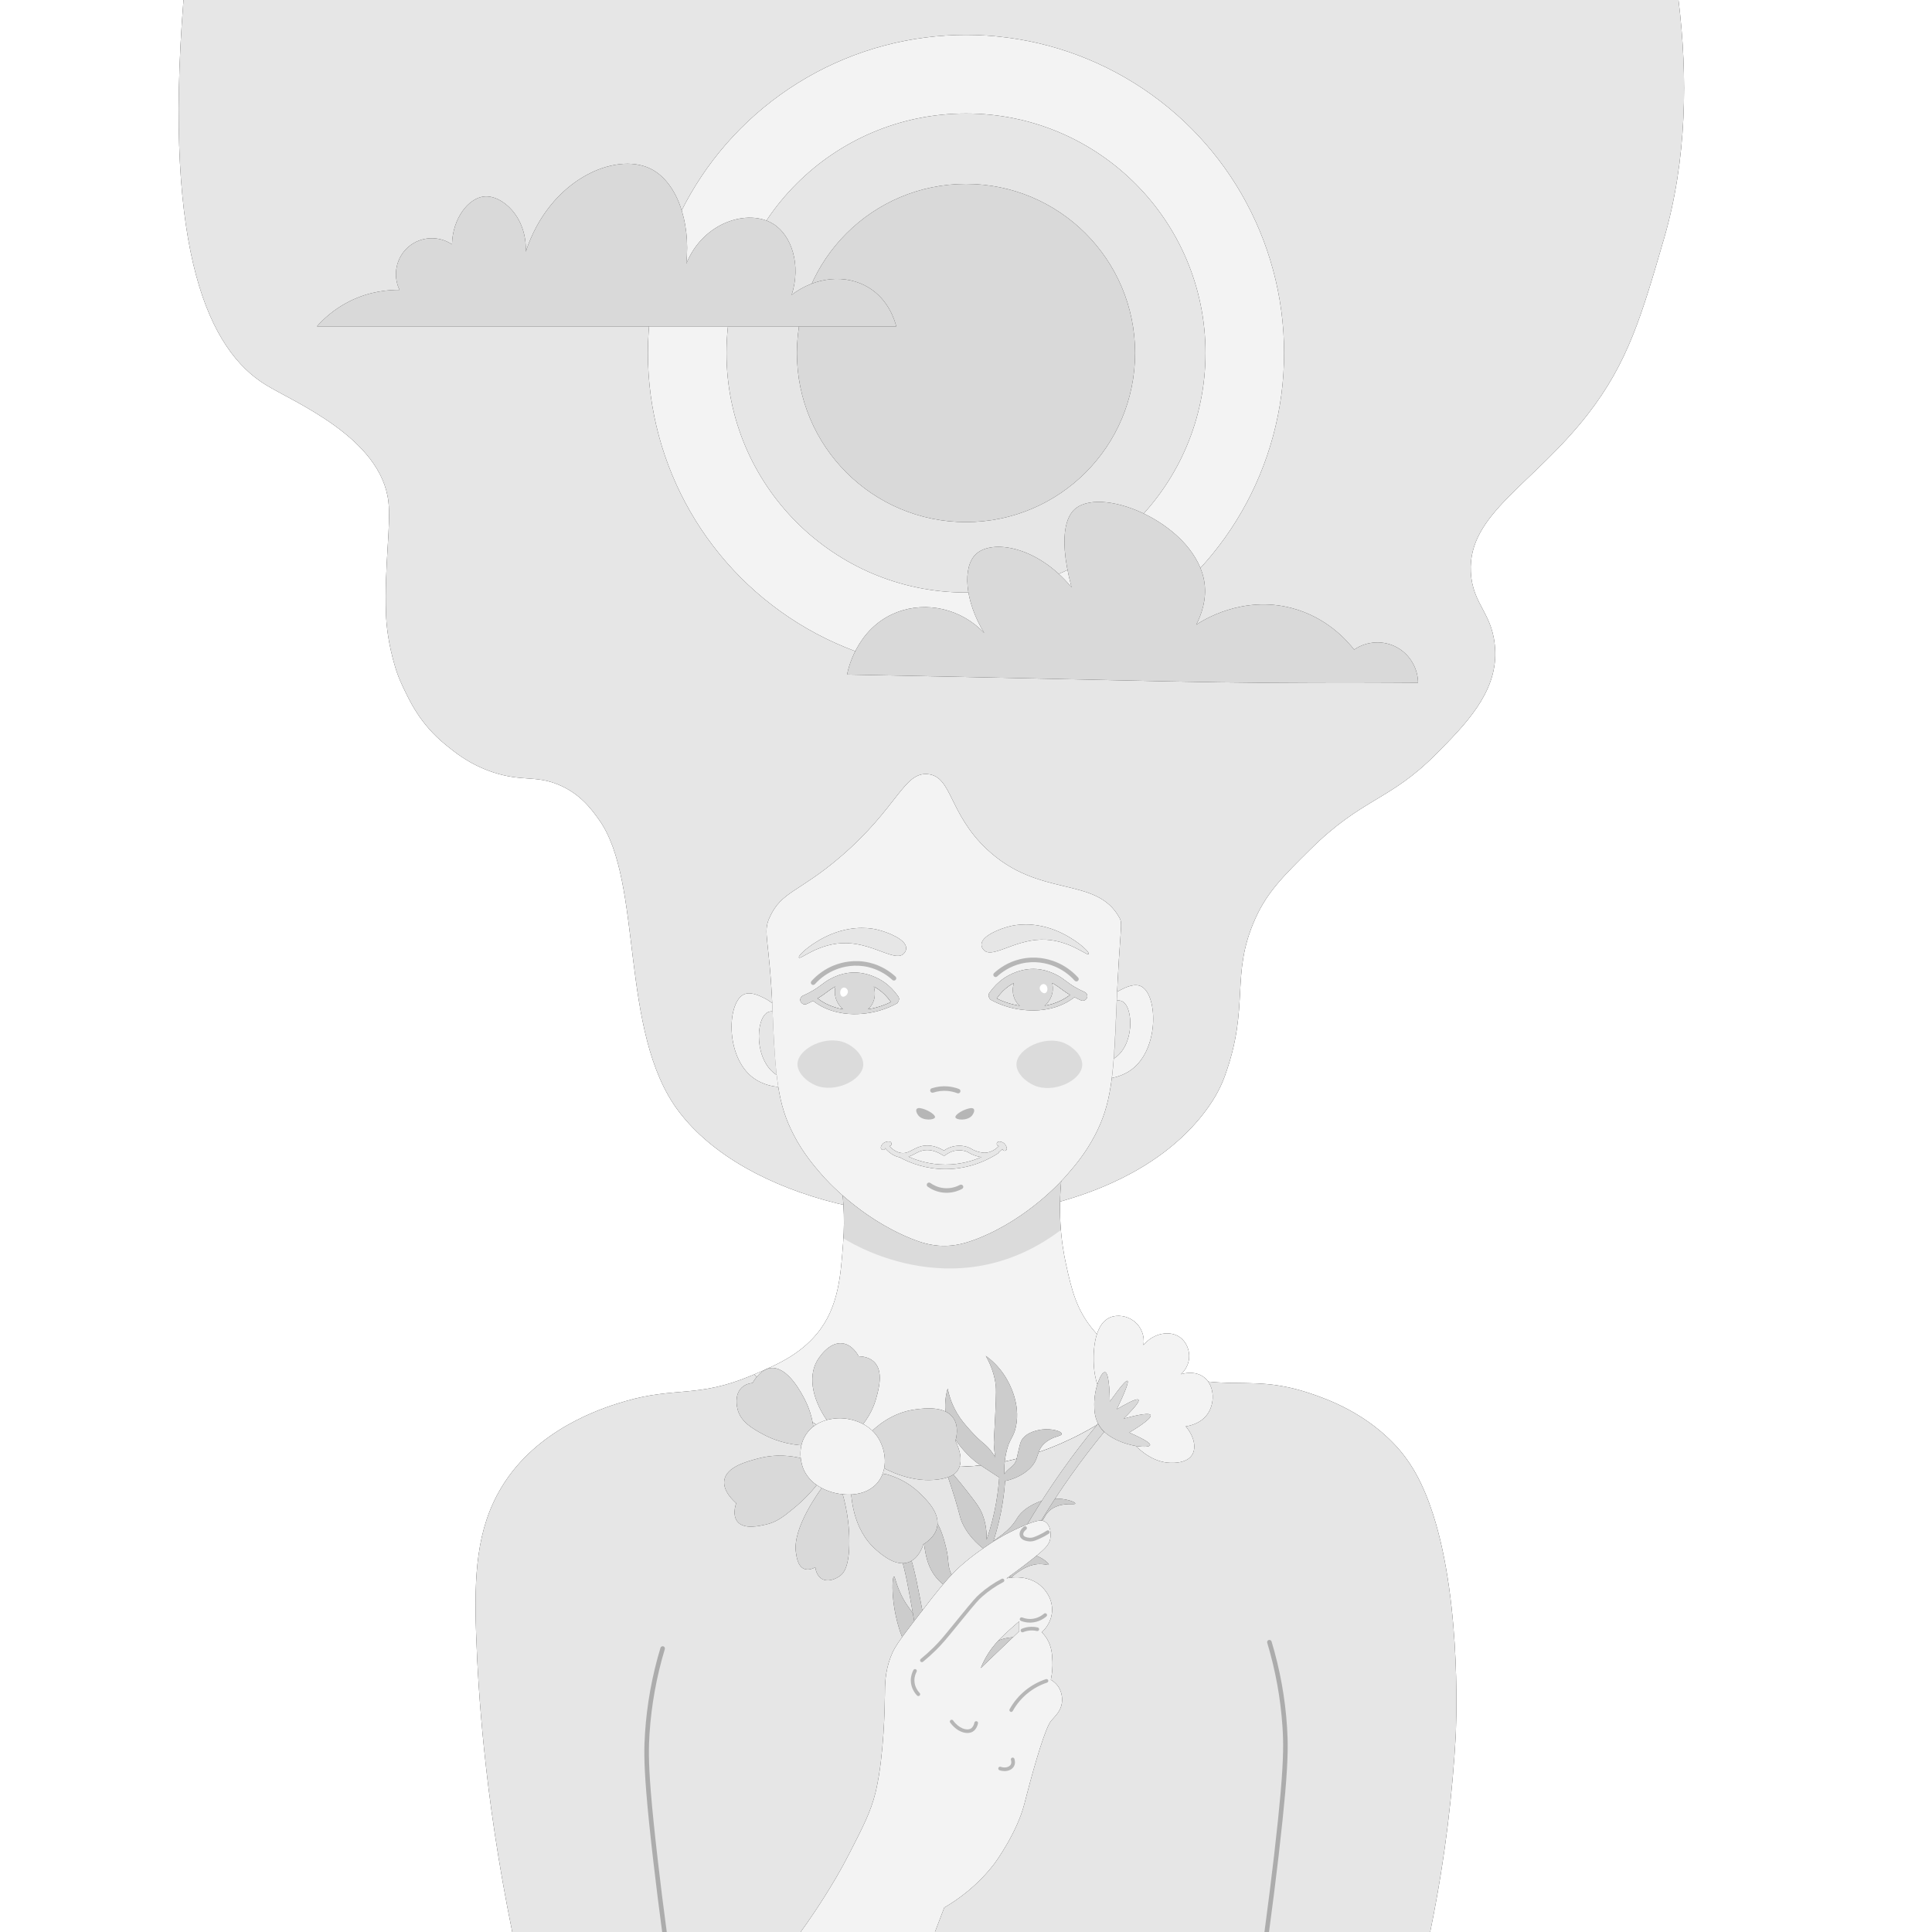<?xml version="1.0" encoding="utf-8"?>
<!-- Generator: Adobe Illustrator 24.3.0, SVG Export Plug-In . SVG Version: 6.00 Build 0)  -->
<svg version="1.1" id="Layer_1" xmlns="http://www.w3.org/2000/svg" xmlns:xlink="http://www.w3.org/1999/xlink" x="0px" y="0px"
	 viewBox="0 0 512 512" style="enable-background:new 0 0 512 512;" xml:space="preserve">
<style type="text/css">
	.st0{fill:#FFFFFF;}
	.st1{layer-type:1;}
	.st2{fill-opacity:0.9;fill:#FFFFFF;}
	.st3{fill-opacity:0.95;fill:#FFFFFF;}
	.st4{fill-opacity:0.85;fill:#FFFFFF;}
	.st5{fill-opacity:0.8;fill:#FFFFFF;}
	.st6{fill-opacity:0.25;layer-type:1;}
	.st7{fill-opacity:0.1;layer-type:1;}
	.st8{fill:#FFFFFF;layer-type:2;}
</style>
<rect id="ID_78_" y="0" class="st0" width="512" height="512"/>
<path id="ID_77_" class="st1" d="M440.97,63.29c-5.91,20.32-9.51,32.72-20.12,46.41c-14.56,18.77-31.84,26.48-31.07,41.84
	c0.46,9.13,6.16,10.9,6.47,21.19c0.33,10.96-8.01,19.38-15.57,27.01c-12.51,12.63-19.49,11.55-33.54,25.47
	c-7.09,7.02-11.31,11.21-14.45,18.19c-6.79,15.09-1.31,23.03-8.12,41.83c-1.26,3.47-3.3,7.13-6.64,11.16
	c-12.2,14.73-30.54,20.15-36.47,21.9c-0.74,0.22-1.49,0.43-2.25,0.63c0,0-0.01,0-0.01,0.01c-1.82,0.48-3.68,0.92-5.56,1.3
	c-14.54,2.97-30.62,2.88-45.63,0.02c-2.1-0.4-4.18-0.86-6.23-1.36c-17.52-4.35-32.96-12.6-41.85-24.28
	c-16.05-21.08-9.32-60.9-21.23-77.43c-1.95-2.72-4.92-6.83-10.71-9.24c-6.2-2.57-9.68-0.7-17.48-3.33
	c-6.25-2.1-10.13-5.39-12.44-7.26c-6.77-5.49-9.55-11.67-11.32-15.39c-0.88-1.85-1.51-3.5-1.98-5.05
	c-1.96-6.46-2.39-11.62-2.47-14.08c-0.45-13.35,1.36-23.53,0.64-29.84c-1.93-16.93-24.89-26.34-32.48-30.98
	C55.55,92.88,43.27,67.46,48.63,0h396.19C447.28,20.15,447.09,42.25,440.97,63.29z"/>
<path id="ID_76_" class="st2" d="M440.97,63.29c-5.91,20.32-9.51,32.72-20.12,46.41c-14.56,18.77-31.84,26.48-31.07,41.84
	c0.46,9.13,6.16,10.9,6.47,21.19c0.33,10.96-8.01,19.38-15.57,27.01c-12.51,12.63-19.49,11.55-33.54,25.47
	c-7.09,7.02-11.31,11.21-14.45,18.19c-6.79,15.09-1.31,23.03-8.12,41.83c-1.26,3.47-3.3,7.13-6.64,11.16
	c-12.2,14.73-30.54,20.15-36.47,21.9c-0.74,0.22-1.49,0.43-2.25,0.63c0,0-0.01,0-0.01,0.01c-1.82,0.48-3.68,0.92-5.56,1.3
	c-14.54,2.97-30.62,2.88-45.63,0.02c-2.1-0.4-4.18-0.86-6.23-1.36c-17.52-4.35-32.96-12.6-41.85-24.28
	c-16.05-21.08-9.32-60.9-21.23-77.43c-1.95-2.72-4.92-6.83-10.71-9.24c-6.2-2.57-9.68-0.7-17.48-3.33
	c-6.25-2.1-10.13-5.39-12.44-7.26c-6.77-5.49-9.55-11.67-11.32-15.39c-0.88-1.85-1.51-3.5-1.98-5.05
	c-1.96-6.46-2.39-11.62-2.47-14.08c-0.45-13.35,1.36-23.53,0.64-29.84c-1.93-16.93-24.89-26.34-32.48-30.98
	C55.55,92.88,43.27,67.46,48.63,0h396.19C447.28,20.15,447.09,42.25,440.97,63.29z"/>
<path id="ID_75_" class="st1" d="M306.52,362.86c0.26,0.09,0.51,0.18,0.76,0.27c-1.8,2.43-4.13,5.18-7.83,8.31
	c-0.17,0.15-0.35,0.3-0.54,0.45h-0.01c-0.45,0.38-0.91,0.75-1.4,1.13c-0.44,0.34-1.42,1.1-2.88,2.09c-1.02,0.71-2.26,1.52-3.72,2.41
	c-0.22,0.13-0.45,0.26-0.68,0.4c-2.56,1.51-5.71,3.18-9.34,4.75c-2.23,0.96-4.64,1.89-7.21,2.7c-0.5,0.17-1.01,0.33-1.52,0.47
	c-0.51,0.16-1.03,0.31-1.56,0.45c-1.08,0.3-2.18,0.57-3.3,0.82c-1.13,0.25-2.28,0.48-3.45,0.68c-0.28,0.05-0.56,0.1-0.85,0.14h-0.01
	c-2.08,0.33-4.22,0.57-6.43,0.69h-0.01c-0.08,0.01-0.16,0.01-0.24,0.01c-0.43,0.03-0.87,0.05-1.31,0.06
	c-1.41,0.05-2.8,0.04-4.17-0.01c-0.57-0.02-1.13-0.04-1.69-0.08c-4.45-0.27-8.68-1-12.67-2.08c-1-0.27-1.99-0.56-2.96-0.87
	c-5.87-1.87-11.2-4.45-15.93-7.32c-0.08-0.05-0.16-0.09-0.24-0.14c-6.36-3.89-11.62-8.29-15.63-12.15
	c-0.65-0.62-1.26-1.22-1.84-1.81c6.01-2.53,12-5.19,16.64-10.79c5.88-7.09,6.3-15.92,6.93-23.96c0.57-7.32-0.06-13.43-0.75-17.63
	c19.67-0.88,39.34-1.75,59.01-2.63c-1.65,11.31-0.4,20.28,0.82,25.84c1.47,6.67,2.71,11.83,6.95,17.06
	C291.69,354.87,295.9,359.02,306.52,362.86z"/>
<path id="ID_74_" class="st3" d="M306.52,362.86c0.26,0.09,0.51,0.18,0.76,0.27c-1.8,2.43-4.13,5.18-7.83,8.31
	c-0.17,0.15-0.35,0.3-0.54,0.45h-0.01c-0.45,0.38-0.91,0.75-1.4,1.13c-0.44,0.34-1.42,1.1-2.88,2.09c-1.02,0.71-2.26,1.52-3.72,2.41
	c-0.22,0.13-0.45,0.26-0.68,0.4c-2.56,1.51-5.71,3.18-9.34,4.75c-2.23,0.96-4.64,1.89-7.21,2.7c-0.5,0.17-1.01,0.33-1.52,0.47
	c-0.51,0.16-1.03,0.31-1.56,0.45c-1.08,0.3-2.18,0.57-3.3,0.82c-1.13,0.25-2.28,0.48-3.45,0.68c-0.28,0.05-0.56,0.1-0.85,0.14h-0.01
	c-2.08,0.33-4.22,0.57-6.43,0.69h-0.01c-0.08,0.01-0.16,0.01-0.24,0.01c-0.43,0.03-0.87,0.05-1.31,0.06
	c-1.41,0.05-2.8,0.04-4.17-0.01c-0.57-0.02-1.13-0.04-1.69-0.08c-4.45-0.27-8.68-1-12.67-2.08c-1-0.27-1.99-0.56-2.96-0.87
	c-5.87-1.87-11.2-4.45-15.93-7.32c-0.08-0.05-0.16-0.09-0.24-0.14c-6.36-3.89-11.62-8.29-15.63-12.15
	c-0.65-0.62-1.26-1.22-1.84-1.81c6.01-2.53,12-5.19,16.64-10.79c5.88-7.09,6.3-15.92,6.93-23.96c0.57-7.32-0.06-13.43-0.75-17.63
	c19.67-0.88,39.34-1.75,59.01-2.63c-1.65,11.31-0.4,20.28,0.82,25.84c1.47,6.67,2.71,11.83,6.95,17.06
	C291.69,354.87,295.9,359.02,306.52,362.86z"/>
<path id="ID_73_" class="st1" d="M385.76,460.34c-0.75,13.28-2.49,30.96-6.75,51.66H135.75c-3.71-18.16-6.05-34.51-7.5-48.79
	c0-0.01,0-0.01,0-0.02c-1.18-11.51-1.78-21.67-2.08-30.33c-0.51-15.18,0.04-27.63,6.7-38.65c0.2-0.35,0.42-0.7,0.64-1.04
	c0.18-0.28,0.36-0.56,0.56-0.84c0.02-0.03,0.04-0.06,0.06-0.09c0.05-0.08,0.1-0.16,0.16-0.24c0.21-0.31,0.42-0.61,0.64-0.91
	c10.04-13.75,26.43-18.49,30.89-19.79c13.2-3.85,19.07-0.77,33.3-6.76c0.25-0.1,0.49-0.2,0.74-0.31c0.58,0.59,1.19,1.19,1.84,1.81
	c4.01,3.86,9.27,8.26,15.63,12.15c0.08,0.05,0.16,0.09,0.24,0.14c4.73,2.87,10.06,5.45,15.93,7.32c0.97,0.31,1.96,0.6,2.96,0.87
	c3.99,1.08,8.22,1.81,12.67,2.08c0.56,0.04,1.12,0.06,1.69,0.08c1.37,0.05,2.76,0.06,4.17,0.01c0.44-0.01,0.88-0.03,1.31-0.06
	c0.08,0,0.16,0,0.24-0.01h0.01c2.21-0.12,4.35-0.36,6.43-0.69h0.01c0.29-0.04,0.57-0.09,0.85-0.14c1.17-0.2,2.32-0.43,3.45-0.68
	c1.12-0.25,2.22-0.52,3.3-0.82c0.53-0.14,1.05-0.29,1.56-0.45c0.51-0.14,1.02-0.3,1.52-0.47c2.57-0.81,4.98-1.74,7.21-2.7
	c3.63-1.57,6.78-3.24,9.34-4.75c0.23-0.14,0.46-0.27,0.68-0.4c1.46-0.89,2.7-1.7,3.72-2.41c1.46-0.99,2.44-1.75,2.88-2.09
	c0.49-0.38,0.95-0.75,1.4-1.13h0.01c0.19-0.15,0.37-0.3,0.54-0.45c3.7-3.13,6.03-5.88,7.83-8.31c0.12,0.04,0.24,0.08,0.35,0.12
	c0.36,0.12,0.7,0.24,1.05,0.35c0.45,0.15,0.9,0.3,1.34,0.43c0.28,0.08,0.56,0.17,0.84,0.25c0.36,0.1,0.71,0.2,1.05,0.29
	c0.62,0.17,1.22,0.32,1.8,0.45c0.37,0.09,0.73,0.17,1.09,0.25c0.04,0.01,0.08,0.02,0.11,0.02c0.38,0.08,0.74,0.16,1.1,0.23
	c0.02,0,0.05,0.01,0.07,0.01c0.12,0.02,0.23,0.04,0.34,0.06c0.36,0.07,0.71,0.13,1.05,0.18c0.51,0.08,1.01,0.16,1.5,0.22
	c0.05,0.01,0.1,0.01,0.15,0.02c0.27,0.03,0.54,0.06,0.8,0.09c0.02,0.01,0.04,0.01,0.05,0.01c0.21,0.03,0.41,0.05,0.6,0.06
	c0.2,0.02,0.4,0.04,0.6,0.06c0.39,0.03,0.77,0.07,1.16,0.09c0.27,0.02,0.55,0.04,0.81,0.05c0.77,0.05,1.52,0.07,2.26,0.09
	c0.09,0.01,0.18,0.01,0.27,0.01c1.38,0.03,2.73,0.04,4.08,0.06c0.42,0.01,0.85,0.02,1.28,0.03c0.66,0.01,1.32,0.03,1.99,0.06
	c0.37,0.01,0.74,0.03,1.12,0.06c0.5,0.03,1.01,0.06,1.52,0.11c0.05,0.01,0.11,0.01,0.16,0.02c0.24,0.02,0.49,0.05,0.74,0.07
	c0.73,0.08,1.48,0.17,2.26,0.3c0.27,0.04,0.55,0.08,0.83,0.14c0.16,0.02,0.33,0.05,0.5,0.09c0.42,0.07,0.84,0.16,1.27,0.25
	c0.83,0.18,1.69,0.38,2.58,0.63c0.95,0.25,1.93,0.55,2.96,0.89c4.62,1.54,15.57,5.33,24.01,15.16c0,0,0.33,0.39,0.74,0.91
	c0.07,0.09,0.14,0.18,0.21,0.27c0.07,0.09,0.15,0.18,0.22,0.28c0.26,0.34,0.5,0.68,0.75,1.02c0.24,0.34,0.48,0.69,0.71,1.04
	c0.42,0.63,0.82,1.27,1.21,1.93c0.17,0.29,0.33,0.58,0.49,0.87c1.73,3.13,3.18,6.65,4.4,10.4c0.01,0.03,0.02,0.06,0.03,0.09
	C387.69,425.75,385.76,460.34,385.76,460.34z"/>
<path id="ID_72_" class="st2" d="M385.76,460.34c-0.75,13.28-2.49,30.96-6.75,51.66H135.75c-3.71-18.16-6.05-34.51-7.5-48.79
	c0-0.01,0-0.01,0-0.02c-1.18-11.51-1.78-21.67-2.08-30.33c-0.51-15.18,0.04-27.63,6.7-38.65c0.2-0.35,0.42-0.7,0.64-1.04
	c0.18-0.28,0.36-0.56,0.56-0.84c0.02-0.03,0.04-0.06,0.06-0.09c0.05-0.08,0.1-0.16,0.16-0.24c0.21-0.31,0.42-0.61,0.64-0.91
	c10.04-13.75,26.43-18.49,30.89-19.79c13.2-3.85,19.07-0.77,33.3-6.76c0.25-0.1,0.49-0.2,0.74-0.31c0.58,0.59,1.19,1.19,1.84,1.81
	c4.01,3.86,9.27,8.26,15.63,12.15c0.08,0.05,0.16,0.09,0.24,0.14c4.73,2.87,10.06,5.45,15.93,7.32c0.97,0.31,1.96,0.6,2.96,0.87
	c3.99,1.08,8.22,1.81,12.67,2.08c0.56,0.04,1.12,0.06,1.69,0.08c1.37,0.05,2.76,0.06,4.17,0.01c0.44-0.01,0.88-0.03,1.31-0.06
	c0.08,0,0.16,0,0.24-0.01h0.01c2.21-0.12,4.35-0.36,6.43-0.69h0.01c0.29-0.04,0.57-0.09,0.85-0.14c1.17-0.2,2.32-0.43,3.45-0.68
	c1.12-0.25,2.22-0.52,3.3-0.82c0.53-0.14,1.05-0.29,1.56-0.45c0.51-0.14,1.02-0.3,1.52-0.47c2.57-0.81,4.98-1.74,7.21-2.7
	c3.63-1.57,6.78-3.24,9.34-4.75c0.23-0.14,0.46-0.27,0.68-0.4c1.46-0.89,2.7-1.7,3.72-2.41c1.46-0.99,2.44-1.75,2.88-2.09
	c0.49-0.38,0.95-0.75,1.4-1.13h0.01c0.19-0.15,0.37-0.3,0.54-0.45c3.7-3.13,6.03-5.88,7.83-8.31c0.12,0.04,0.24,0.08,0.35,0.12
	c0.36,0.12,0.7,0.24,1.05,0.35c0.45,0.15,0.9,0.3,1.34,0.43c0.28,0.08,0.56,0.17,0.84,0.25c0.36,0.1,0.71,0.2,1.05,0.29
	c0.62,0.17,1.22,0.32,1.8,0.45c0.37,0.09,0.73,0.17,1.09,0.25c0.04,0.01,0.08,0.02,0.11,0.02c0.38,0.08,0.74,0.16,1.1,0.23
	c0.02,0,0.05,0.01,0.07,0.01c0.12,0.02,0.23,0.04,0.34,0.06c0.36,0.07,0.71,0.13,1.05,0.18c0.51,0.08,1.01,0.16,1.5,0.22
	c0.05,0.01,0.1,0.01,0.15,0.02c0.27,0.03,0.54,0.06,0.8,0.09c0.02,0.01,0.04,0.01,0.05,0.01c0.21,0.03,0.41,0.05,0.6,0.06
	c0.2,0.02,0.4,0.04,0.6,0.06c0.39,0.03,0.77,0.07,1.16,0.09c0.27,0.02,0.55,0.04,0.81,0.05c0.77,0.05,1.52,0.07,2.26,0.09
	c0.09,0.01,0.18,0.01,0.27,0.01c1.38,0.03,2.73,0.04,4.08,0.06c0.42,0.01,0.85,0.02,1.28,0.03c0.66,0.01,1.32,0.03,1.99,0.06
	c0.37,0.01,0.74,0.03,1.12,0.06c0.5,0.03,1.01,0.06,1.52,0.11c0.05,0.01,0.11,0.01,0.16,0.02c0.24,0.02,0.49,0.05,0.74,0.07
	c0.73,0.08,1.48,0.17,2.26,0.3c0.27,0.04,0.55,0.08,0.83,0.14c0.16,0.02,0.33,0.05,0.5,0.09c0.42,0.07,0.84,0.16,1.27,0.25
	c0.83,0.18,1.69,0.38,2.58,0.63c0.95,0.25,1.93,0.55,2.96,0.89c4.62,1.54,15.57,5.33,24.01,15.16c0,0,0.33,0.39,0.74,0.91
	c0.07,0.09,0.14,0.18,0.21,0.27c0.07,0.09,0.15,0.18,0.22,0.28c0.26,0.34,0.5,0.68,0.75,1.02c0.24,0.34,0.48,0.69,0.71,1.04
	c0.42,0.63,0.82,1.27,1.21,1.93c0.17,0.29,0.33,0.58,0.49,0.87c1.73,3.13,3.18,6.65,4.4,10.4c0.01,0.03,0.02,0.06,0.03,0.09
	C387.69,425.75,385.76,460.34,385.76,460.34z"/>
<path id="ID_71_" class="st1" d="M299.08,283.99c-1.23,0.76-2.82,1.39-4.42,1.69c0.19-1.58,0.36-3.28,0.5-5.13
	c0.28-3.62,0.48-7.82,0.69-12.87c0.04-0.87,0.07-1.71,0.11-2.51c0.03-0.81,0.07-1.58,0.1-2.33c0.32-0.19,0.65-0.37,0.98-0.54
	c1.35-0.67,3.69-1.83,5.48-0.85C306.94,263.87,307.29,278.95,299.08,283.99z"/>
<path id="ID_70_" class="st1" d="M206.26,288.03c-2.06-0.11-4.25-0.87-5.86-1.86c-8.2-5.05-7.86-20.13-3.44-22.55
	c1.79-0.97,4.13,0.18,5.49,0.85c0.78,0.38,1.51,0.85,2.21,1.37c0.03,0.59,0.05,1.21,0.08,1.84c0,0.12,0.01,0.24,0.02,0.35
	c0.29,7.04,0.56,12.41,1.07,16.86C205.96,285.99,206.1,287.03,206.26,288.03z"/>
<circle id="ID_69_" class="st1" cx="256" cy="93.55" r="84.3"/>
<circle id="ID_68_" class="st3" cx="256" cy="93.55" r="84.3"/>
<circle id="ID_67_" class="st1" cx="256" cy="93.55" r="63.47"/>
<circle id="ID_66_" class="st2" cx="256" cy="93.55" r="63.47"/>
<circle id="ID_65_" class="st1" cx="256" cy="93.55" r="44.81"/>
<circle id="ID_64_" class="st4" cx="256" cy="93.55" r="44.81"/>
<path id="ID_63_" class="st1" d="M279.33,397.16c-4.47,0.2-7.6,2.81-8.01,3.15c-2.21,1.89-1.65,2.74-4.42,5.27
	c-1.59,1.45-2.97,2.27-3.63,2.81c0.59-1.79,1.07-3.51,1.45-5.12c0.82-3.47,1.23-6.42,1.45-8.48c0.1-0.98,0.16-1.76,0.2-2.31
	c0.39-0.08,0.81-0.18,1.26-0.32c0.72-0.22,3.19-1.01,5.16-2.88c2.85-2.7,1.62-4.8,4.27-7c2.12-1.76,4.33-1.61,4.29-2.29
	c-0.04-0.75-2.8-1.47-5.29-1.14c-0.55,0.07-4.22,0.56-5.44,3.04c-0.26,0.53-0.47,1.45-0.89,3.3c-0.33,1.43-0.31,1.69-0.61,2.26
	c-0.57,1.1-1.27,1.33-2.24,2.32c-0.23,0.23-0.49,0.53-0.75,0.88c-0.02-1.36,0.02-3.26,0.5-5.52c0.85-4.03,1.97-3.98,2.62-7.14
	c1.24-6.02-1.75-11.41-2.81-13.11c-1.75-2.81-3.85-4.58-5.2-5.56c1.02,1.77,2.04,4.09,2.52,6.91c0.25,1.46,0.28,2.62-0.03,9.11
	c-0.32,6.63-0.4,6.47-0.33,7.64c0.06,1.12,0.19,2.2,0.36,3.22c-0.23-0.4-0.49-0.79-0.75-1.17c-1.73-2.46-2.6-2.32-5.82-5.9
	c-1.38-1.53-2.5-2.8-3.59-4.66c-1.5-2.55-2.15-4.93-2.46-6.49c-0.9,3.14-0.69,5.67-0.47,7.09c0.77,4.83,3.61,8.02,4.92,9.5
	c1.26,1.42,2.57,2.49,2.94,2.79c0.79,0.64,0.96,0.7,4.07,2.75c1.16,0.76,1.81,1.2,2.21,1.44c-0.02,0.34-0.1,1.4-0.29,3.04
	c-0.23,2.01-0.67,4.88-1.51,8.25c-0.41,1.63-0.92,3.4-1.55,5.2c0.1-3.51-0.76-5.98-1.35-7.29c-0.72-1.6-1.87-3.06-4.16-5.97
	c-1.99-2.52-4.44-5.64-5.04-5.28c-0.44,0.26,0.5,2.16,2.13,7.5c1.42,4.65,1.26,5.02,2.01,6.66c0.83,1.79,2.39,4.25,5.5,6.7
	c-0.49,1.16-1.04,2.34-1.65,3.54c-1.2,2.36-2.5,4.81-3.83,7.29c-0.87-0.82-1.95-2.01-2.82-3.74c-1.33-2.65-0.57-3.43-1.57-7.46
	c-0.64-2.61-1.86-7.55-5.92-10.6c-1.52-1.14-3.03-1.72-4.07-2.02c1.3,1.18,2.69,2.84,3.48,5.09c0.94,2.68,0.24,4.13,0.88,7.86
	c0.3,1.75,0.73,4.19,2.14,6.46c1.93,3.1,5.07,4.92,7.19,5.68c-0.65,1.22-1.3,2.44-1.95,3.67c-2.12,4.02-4.25,8-6.17,11.86
	c-0.21-1.51-0.34-2.24-0.64-3.2c-0.52-1.71-1.13-2.82-2.11-4.61c-2.12-3.88-3.07-4.25-4.6-7.36c-1.57-3.19-1.7-5.09-1.99-5.04
	c-0.59,0.1-0.92,8.1,2.14,16.04c1.41,3.66,3.27,6.6,5.05,8.88c-0.24,0.59-0.46,1.17-0.67,1.76c-0.71,1.98-1.17,3.95-1.41,5.8
	c-0.24,1.87-0.27,3.52-0.22,5.03c0.06,1.5,0.22,2.79,0.38,3.85c0.17,1.06,0.35,1.88,0.48,2.44c0.14,0.55,0.21,0.85,0.21,0.85
	c0.17,0.68,0.85,1.09,1.53,0.92c0.68-0.17,1.09-0.85,0.92-1.53c0,0,0-0.01,0-0.02c0,0-0.07-0.28-0.21-0.8
	c-0.02-0.07-0.04-0.15-0.05-0.23c1.26-0.65,2.3-1.18,3.03-1.55c3.15-1.61,3.96-2,5.14-2.87c1.43-1.07,2.28-2.01,3.63-3.53
	c2.94-3.3,2.97-4.32,5.38-6.81c2.47-2.55,4.22-3.32,4.07-3.57c-0.09-0.17-0.93-0.03-2.24,0.4c0.9-1.71,0.92-3.31,2.8-4.91
	c2.79-2.38,6.32-1.92,6.31-2.72c-0.01-0.62-2.12-1.26-4.03-1.32c-2.93-0.09-6.28,1.16-8.56,3.65c-1.85,2.02-1.41,3.1-3.57,4.96
	c-0.4,0.35-1.89,1.64-4.15,2.27c-2.03,0.56-4.13,0.39-5.71,0.12c-0.14-1.03-0.26-1.95-0.36-2.72c0.38-0.9,0.79-1.81,1.23-2.73
	c0.34-0.7,0.69-1.42,1.05-2.14c2.39-0.08,3.97-0.77,5.02-1.47c2.41-1.6,2.95-3.82,5.53-4.4c1.69-0.38,3.09,0.22,3.17-0.07
	c0.09-0.32-1.46-1.35-3.27-1.57c-3.32-0.41-5.96,1.89-6.23,2.13c-1.1,0.99-1.02,1.46-2.64,3.1c-0.29,0.3-0.58,0.56-0.86,0.81
	c1.43-2.86,2.95-5.8,4.46-8.74c0.73-1.43,1.47-2.84,2.2-4.25c0.06-0.02,0.1-0.04,0.12-0.07c0.03-0.04,0.02-0.09-0.01-0.14
	c0-0.01,0.01-0.02,0.01-0.03c0.96,0.57,4.69,1.41,7.74-0.28c2.64-1.46,1.86-3.21,5.32-5.61c1.08-0.74,3.41-2.36,6.37-2.21
	c1.13,0.06,1.85,0.35,1.92,0.17c0.16-0.39-2.93-3.11-6.38-2.87c-3.54,0.24-6.07,3.48-7.39,5.16c-1.26,1.6-1.31,2.3-2.63,3.33
	c-1.86,1.45-3.82,1.68-4.7,1.86c1.3-2.51,2.58-4.99,3.77-7.4c0.93-1.88,1.75-3.77,2.4-5.61c0.75,0.38,3.83-0.33,4.06-0.39
	c1.8-0.43,4.37-1.04,6.81-3.01c3.26-2.62,2.54-4.65,5.36-6.17c2.81-1.52,5.68-0.67,5.72-1.11
	C285.02,398.03,282.33,397.03,279.33,397.16z M254.85,447.65c-0.97,0.68-1.94,1.41-2.88,2.23c-3.41,2.93-5.72,6.1-7.29,8.79
	c-0.16-0.96-0.31-2.12-0.38-3.46c-0.07-1.37-0.05-2.97,0.14-4.63c0.19-1.65,0.58-3.41,1.19-5.23c0.43,0.27,0.97,0.56,1.62,0.85
	c0.05,0.04,0.1,0.1,0.14,0.14c0-0.03-0.01-0.06-0.01-0.09C249.23,447.08,251.88,447.82,254.85,447.65z"/>
<path id="ID_62_" class="st5" d="M279.33,397.16c-4.47,0.2-7.6,2.81-8.01,3.15c-2.21,1.89-1.65,2.74-4.42,5.27
	c-1.59,1.45-2.97,2.27-3.63,2.81c0.59-1.79,1.07-3.51,1.45-5.12c0.82-3.47,1.23-6.42,1.45-8.48c0.1-0.98,0.16-1.76,0.2-2.31
	c0.39-0.08,0.81-0.18,1.26-0.32c0.72-0.22,3.19-1.01,5.16-2.88c2.85-2.7,1.62-4.8,4.27-7c2.12-1.76,4.33-1.61,4.29-2.29
	c-0.04-0.75-2.8-1.47-5.29-1.14c-0.55,0.07-4.22,0.56-5.44,3.04c-0.26,0.53-0.47,1.45-0.89,3.3c-0.33,1.43-0.31,1.69-0.61,2.26
	c-0.57,1.1-1.27,1.33-2.24,2.32c-0.23,0.23-0.49,0.53-0.75,0.88c-0.02-1.36,0.02-3.26,0.5-5.52c0.85-4.03,1.97-3.98,2.62-7.14
	c1.24-6.02-1.75-11.41-2.81-13.11c-1.75-2.81-3.85-4.58-5.2-5.56c1.02,1.77,2.04,4.09,2.52,6.91c0.25,1.46,0.28,2.62-0.03,9.11
	c-0.32,6.63-0.4,6.47-0.33,7.64c0.06,1.12,0.19,2.2,0.36,3.22c-0.23-0.4-0.49-0.79-0.75-1.17c-1.73-2.46-2.6-2.32-5.82-5.9
	c-1.38-1.53-2.5-2.8-3.59-4.66c-1.5-2.55-2.15-4.93-2.46-6.49c-0.9,3.14-0.69,5.67-0.47,7.09c0.77,4.83,3.61,8.02,4.92,9.5
	c1.26,1.42,2.57,2.49,2.94,2.79c0.79,0.64,0.96,0.7,4.07,2.75c1.16,0.76,1.81,1.2,2.21,1.44c-0.02,0.34-0.1,1.4-0.29,3.04
	c-0.23,2.01-0.67,4.88-1.51,8.25c-0.41,1.63-0.92,3.4-1.55,5.2c0.1-3.51-0.76-5.98-1.35-7.29c-0.72-1.6-1.87-3.06-4.16-5.97
	c-1.99-2.52-4.44-5.64-5.04-5.28c-0.44,0.26,0.5,2.16,2.13,7.5c1.42,4.65,1.26,5.02,2.01,6.66c0.83,1.79,2.39,4.25,5.5,6.7
	c-0.49,1.16-1.04,2.34-1.65,3.54c-1.2,2.36-2.5,4.81-3.83,7.29c-0.87-0.82-1.95-2.01-2.82-3.74c-1.33-2.65-0.57-3.43-1.57-7.46
	c-0.64-2.61-1.86-7.55-5.92-10.6c-1.52-1.14-3.03-1.72-4.07-2.02c1.3,1.18,2.69,2.84,3.48,5.09c0.94,2.68,0.24,4.13,0.88,7.86
	c0.3,1.75,0.73,4.19,2.14,6.46c1.93,3.1,5.07,4.92,7.19,5.68c-0.65,1.22-1.3,2.44-1.95,3.67c-2.12,4.02-4.25,8-6.17,11.86
	c-0.21-1.51-0.34-2.24-0.64-3.2c-0.52-1.71-1.13-2.82-2.11-4.61c-2.12-3.88-3.07-4.25-4.6-7.36c-1.57-3.19-1.7-5.09-1.99-5.04
	c-0.59,0.1-0.92,8.1,2.14,16.04c1.41,3.66,3.27,6.6,5.05,8.88c-0.24,0.59-0.46,1.17-0.67,1.76c-0.71,1.98-1.17,3.95-1.41,5.8
	c-0.24,1.87-0.27,3.52-0.22,5.03c0.06,1.5,0.22,2.79,0.38,3.85c0.17,1.06,0.35,1.88,0.48,2.44c0.14,0.55,0.21,0.85,0.21,0.85
	c0.17,0.68,0.85,1.09,1.53,0.92c0.68-0.17,1.09-0.85,0.92-1.53c0,0,0-0.01,0-0.02c0,0-0.07-0.28-0.21-0.8
	c-0.02-0.07-0.04-0.15-0.05-0.23c1.26-0.65,2.3-1.18,3.03-1.55c3.15-1.61,3.96-2,5.14-2.87c1.43-1.07,2.28-2.01,3.63-3.53
	c2.94-3.3,2.97-4.32,5.38-6.81c2.47-2.55,4.22-3.32,4.07-3.57c-0.09-0.17-0.93-0.03-2.24,0.4c0.9-1.71,0.92-3.31,2.8-4.91
	c2.79-2.38,6.32-1.92,6.31-2.72c-0.01-0.62-2.12-1.26-4.03-1.32c-2.93-0.09-6.28,1.16-8.56,3.65c-1.85,2.02-1.41,3.1-3.57,4.96
	c-0.4,0.35-1.89,1.64-4.15,2.27c-2.03,0.56-4.13,0.39-5.71,0.12c-0.14-1.03-0.26-1.95-0.36-2.72c0.38-0.9,0.79-1.81,1.23-2.73
	c0.34-0.7,0.69-1.42,1.05-2.14c2.39-0.08,3.97-0.77,5.02-1.47c2.41-1.6,2.95-3.82,5.53-4.4c1.69-0.38,3.09,0.22,3.17-0.07
	c0.09-0.32-1.46-1.35-3.27-1.57c-3.32-0.41-5.96,1.89-6.23,2.13c-1.1,0.99-1.02,1.46-2.64,3.1c-0.29,0.3-0.58,0.56-0.86,0.81
	c1.43-2.86,2.95-5.8,4.46-8.74c0.73-1.43,1.47-2.84,2.2-4.25c0.06-0.02,0.1-0.04,0.12-0.07c0.03-0.04,0.02-0.09-0.01-0.14
	c0-0.01,0.01-0.02,0.01-0.03c0.96,0.57,4.69,1.41,7.74-0.28c2.64-1.46,1.86-3.21,5.32-5.61c1.08-0.74,3.41-2.36,6.37-2.21
	c1.13,0.06,1.85,0.35,1.92,0.17c0.16-0.39-2.93-3.11-6.38-2.87c-3.54,0.24-6.07,3.48-7.39,5.16c-1.26,1.6-1.31,2.3-2.63,3.33
	c-1.86,1.45-3.82,1.68-4.7,1.86c1.3-2.51,2.58-4.99,3.77-7.4c0.93-1.88,1.75-3.77,2.4-5.61c0.75,0.38,3.83-0.33,4.06-0.39
	c1.8-0.43,4.37-1.04,6.81-3.01c3.26-2.62,2.54-4.65,5.36-6.17c2.81-1.52,5.68-0.67,5.72-1.11
	C285.02,398.03,282.33,397.03,279.33,397.16z M254.85,447.65c-0.97,0.68-1.94,1.41-2.88,2.23c-3.41,2.93-5.72,6.1-7.29,8.79
	c-0.16-0.96-0.31-2.12-0.38-3.46c-0.07-1.37-0.05-2.97,0.14-4.63c0.19-1.65,0.58-3.41,1.19-5.23c0.43,0.27,0.97,0.56,1.62,0.85
	c0.05,0.04,0.1,0.1,0.14,0.14c0-0.03-0.01-0.06-0.01-0.09C249.23,447.08,251.88,447.82,254.85,447.65z"/>
<path id="ID_61_" class="st1" d="M264.98,478.86c0,0-0.3-0.24-0.87-0.68c-0.55-0.45-1.36-1.12-2.33-2.02s-2.11-2.04-3.3-3.44
	c-1.19-1.38-2.46-3.07-3.61-4.93c-1.16-1.89-2.2-4.05-3.04-6.45c-0.85-2.39-1.54-5-2.16-7.73c-1.21-5.47-2.3-11.41-3.44-17.31
	c-1.14-5.91-2.18-11.82-3.34-17.38c-0.58-2.78-1.28-5.48-2.16-7.98s-1.85-4.8-2.82-6.91c-1.95-4.21-3.91-7.58-5.36-9.88
	c-1.45-2.31-2.36-3.58-2.36-3.58l-0.03-0.04c-0.34-0.48-1.01-0.63-1.5-0.33c-0.48,0.29-0.6,0.92-0.27,1.39c0,0,0.87,1.25,2.26,3.52
	c1.38,2.27,3.25,5.57,5.1,9.68c0.91,2.05,1.84,4.33,2.66,6.73c0.81,2.4,1.44,4.97,1.98,7.72c1.08,5.48,2.05,11.43,3.11,17.35
	c1.07,5.93,2.08,11.83,3.24,17.43c0.6,2.79,1.28,5.52,2.15,8.08c0.86,2.57,1.97,4.96,3.22,7.05c1.27,2.12,2.57,3.87,3.85,5.41
	c1.27,1.52,2.49,2.76,3.53,3.75s1.9,1.72,2.49,2.21c0.59,0.48,0.91,0.74,0.91,0.74c0.73,0.59,1.78,0.53,2.36-0.12
	s0.45-1.66-0.27-2.25C265,478.87,264.99,478.86,264.98,478.86z"/>
<path id="ID_60_" class="st5" d="M264.98,478.86c0,0-0.3-0.24-0.87-0.68c-0.55-0.45-1.36-1.12-2.33-2.02s-2.11-2.04-3.3-3.44
	c-1.19-1.38-2.46-3.07-3.61-4.93c-1.16-1.89-2.2-4.05-3.04-6.45c-0.85-2.39-1.54-5-2.16-7.73c-1.21-5.47-2.3-11.41-3.44-17.31
	c-1.14-5.91-2.18-11.82-3.34-17.38c-0.58-2.78-1.28-5.48-2.16-7.98s-1.85-4.8-2.82-6.91c-1.95-4.21-3.91-7.58-5.36-9.88
	c-1.45-2.31-2.36-3.58-2.36-3.58l-0.03-0.04c-0.34-0.48-1.01-0.63-1.5-0.33c-0.48,0.29-0.6,0.92-0.27,1.39c0,0,0.87,1.25,2.26,3.52
	c1.38,2.27,3.25,5.57,5.1,9.68c0.91,2.05,1.84,4.33,2.66,6.73c0.81,2.4,1.44,4.97,1.98,7.72c1.08,5.48,2.05,11.43,3.11,17.35
	c1.07,5.93,2.08,11.83,3.24,17.43c0.6,2.79,1.28,5.52,2.15,8.08c0.86,2.57,1.97,4.96,3.22,7.05c1.27,2.12,2.57,3.87,3.85,5.41
	c1.27,1.52,2.49,2.76,3.53,3.75s1.9,1.72,2.49,2.21c0.59,0.48,0.91,0.74,0.91,0.74c0.73,0.59,1.78,0.53,2.36-0.12
	s0.45-1.66-0.27-2.25C265,478.87,264.99,478.86,264.98,478.86z"/>
<path id="ID_59_" class="st1" d="M216.35,393.69c-1.31,1.61-3.3,3.81-6.06,6.07c-2.77,2.27-4.59,3.68-7.42,4.28
	c-1.51,0.32-5.76,1.41-7.5-0.87c-1.28-1.67-0.48-4.19-0.27-4.82c-0.71-0.61-3.62-3.24-3.15-6.1c0.59-3.56,6.04-4.95,8.94-5.73
	c4.81-1.3,9.01-0.67,11.52-0.06C213.72,388.87,215.03,391.28,216.35,393.69z M218.76,392.97c-1.79,2.38-8.74,11.91-7.84,18.39
	c0.18,1.28,0.52,3.72,2.18,4.4c1.12,0.46,2.35-0.08,2.97-0.42c0.04,0.38,0.28,2.19,1.69,3.05c1.7,1.03,3.94-0.03,5.03-0.91
	c0.69-0.56,2.35-2.19,2.29-9.27c-0.02-3-0.36-7.4-1.88-12.68C221.73,394.67,220.24,393.82,218.76,392.97z M225.48,393.34
	c-0.01,3.02,0.37,11.88,6.68,17.36c1.59,1.38,5.27,4.58,8.7,3.28c2.52-0.95,3.55-3.81,3.84-4.73c1.05-0.64,3.07-2.08,3.62-4.45
	c0.9-3.87-2.78-7.37-4.79-9.29c-3.08-2.94-6.53-4.27-8.98-4.91C231.53,391.51,228.51,392.43,225.48,393.34z M232.15,387.91
	c3.48,2.09,9.74,5.1,16.56,4.15c3.39-0.47,4.52-1.59,5.03-2.32c2.09-2.98-0.36-7.52-0.55-7.86c0.31-1.1,0.94-3.92-0.55-6.09
	c-2.24-3.26-7.58-2.59-9.98-2.29c-6.38,0.8-10.73,4.75-12.69,6.83C230.71,382.85,231.43,385.38,232.15,387.91z M227.72,378.62
	c2.86-3.18,3.99-6.28,4.48-8.06c0.69-2.49,1.98-7.16-0.54-9.63c-1.26-1.24-3.01-1.47-4.1-1.5c-0.33-0.61-1.73-3.02-4.17-3.41
	c-3.8-0.61-6.65,4.26-6.88,4.65c-2.53,4.44-1.05,10.94,3.35,16.72C222.48,377.8,225.1,378.21,227.72,378.62z M215.68,379.29
	c-0.17-1.9-0.66-5.01-2.38-8.36c-0.88-1.71-4.58-8.94-9.11-8.38c-0.56,0.07-2.73,0.46-4.75,3.95c-0.65,0.07-1.91,0.29-2.91,1.27
	c-2,1.95-1.2,5.18-1.08,5.66c0.85,3.44,4.11,5.22,6.64,6.6c4.41,2.41,8.86,3.05,12.31,3.08
	C214.82,381.84,215.25,380.57,215.68,379.29z"/>
<path id="ID_58_" class="st4" d="M216.35,393.69c-1.31,1.61-3.3,3.81-6.06,6.07c-2.77,2.27-4.59,3.68-7.42,4.28
	c-1.51,0.32-5.76,1.41-7.5-0.87c-1.28-1.67-0.48-4.19-0.27-4.82c-0.71-0.61-3.62-3.24-3.15-6.1c0.59-3.56,6.04-4.95,8.94-5.73
	c4.81-1.3,9.01-0.67,11.52-0.06C213.72,388.87,215.03,391.28,216.35,393.69z M218.76,392.97c-1.79,2.38-8.74,11.91-7.84,18.39
	c0.18,1.28,0.52,3.72,2.18,4.4c1.12,0.46,2.35-0.08,2.97-0.42c0.04,0.38,0.28,2.19,1.69,3.05c1.7,1.03,3.94-0.03,5.03-0.91
	c0.69-0.56,2.35-2.19,2.29-9.27c-0.02-3-0.36-7.4-1.88-12.68C221.73,394.67,220.24,393.82,218.76,392.97z M225.48,393.34
	c-0.01,3.02,0.37,11.88,6.68,17.36c1.59,1.38,5.27,4.58,8.7,3.28c2.52-0.95,3.55-3.81,3.84-4.73c1.05-0.64,3.07-2.08,3.62-4.45
	c0.9-3.87-2.78-7.37-4.79-9.29c-3.08-2.94-6.53-4.27-8.98-4.91C231.53,391.51,228.51,392.43,225.48,393.34z M232.15,387.91
	c3.48,2.09,9.74,5.1,16.56,4.15c3.39-0.47,4.52-1.59,5.03-2.32c2.09-2.98-0.36-7.52-0.55-7.86c0.31-1.1,0.94-3.92-0.55-6.09
	c-2.24-3.26-7.58-2.59-9.98-2.29c-6.38,0.8-10.73,4.75-12.69,6.83C230.71,382.85,231.43,385.38,232.15,387.91z M227.72,378.62
	c2.86-3.18,3.99-6.28,4.48-8.06c0.69-2.49,1.98-7.16-0.54-9.63c-1.26-1.24-3.01-1.47-4.1-1.5c-0.33-0.61-1.73-3.02-4.17-3.41
	c-3.8-0.61-6.65,4.26-6.88,4.65c-2.53,4.44-1.05,10.94,3.35,16.72C222.48,377.8,225.1,378.21,227.72,378.62z M215.68,379.29
	c-0.17-1.9-0.66-5.01-2.38-8.36c-0.88-1.71-4.58-8.94-9.11-8.38c-0.56,0.07-2.73,0.46-4.75,3.95c-0.65,0.07-1.91,0.29-2.91,1.27
	c-2,1.95-1.2,5.18-1.08,5.66c0.85,3.44,4.11,5.22,6.64,6.6c4.41,2.41,8.86,3.05,12.31,3.08
	C214.82,381.84,215.25,380.57,215.68,379.29z"/>
<path id="ID_57_" class="st1" d="M232.98,381.48c1.74,3.07,2.32,7.65-0.1,11.01c-3.3,4.58-10.12,4.05-13.98,2.39
	c-1.06-0.45-4.42-1.89-6-5.62c-0.16-0.37-2.01-4.99,0.7-9.11c2.78-4.23,7.94-4.29,8.99-4.3
	C223.12,375.84,229.81,375.88,232.98,381.48z"/>
<path id="ID_56_" class="st3" d="M232.98,381.48c1.74,3.07,2.32,7.65-0.1,11.01c-3.3,4.58-10.12,4.05-13.98,2.39
	c-1.06-0.45-4.42-1.89-6-5.62c-0.16-0.37-2.01-4.99,0.7-9.11c2.78-4.23,7.94-4.29,8.99-4.3
	C223.12,375.84,229.81,375.88,232.98,381.48z"/>
<path id="ID_55_" class="st1" d="M292.64,379.44c-3.07,3.74-6,7.58-8.78,11.49c-17.62,24.84-29.6,53.33-35.63,84.65
	c-0.12,0.67-0.73,1.12-1.38,1.08c-0.06-0.01-0.11-0.01-0.17-0.02c-0.71-0.14-1.19-0.84-1.05-1.56c6.1-31.7,18.23-60.53,36.07-85.69
	c2.93-4.13,6.04-8.18,9.29-12.12c0.15,0.29,0.33,0.59,0.53,0.88C291.65,378.34,291.98,378.83,292.64,379.44z"/>
<path id="ID_54_" class="st4" d="M292.64,379.44c-3.07,3.74-6,7.58-8.78,11.49c-17.62,24.84-29.6,53.33-35.63,84.65
	c-0.12,0.67-0.73,1.12-1.38,1.08c-0.06-0.01-0.11-0.01-0.17-0.02c-0.71-0.14-1.19-0.84-1.05-1.56c6.1-31.7,18.23-60.53,36.07-85.69
	c2.93-4.13,6.04-8.18,9.29-12.12c0.15,0.29,0.33,0.59,0.53,0.88C291.65,378.34,291.98,378.83,292.64,379.44z"/>
<path id="ID_53_" class="st1" d="M294.22,374.04c2.26,3.84,7.85,13.35,15.87,13.62c0.85,0.03,4.42,0.15,5.83-2.11
	c1.18-1.9,0.53-4.94-1.7-7.55c0.5-0.06,4.2-0.53,6.08-3.72c1.72-2.93,1.47-7.4-1.41-9.43c-2.43-1.72-5.48-0.8-5.94-0.66
	c0.39-0.34,1.94-1.8,2.17-4.2c0.22-2.26-0.82-4.45-2.42-5.6c-2.57-1.85-6.9-1.23-9.67,2.06c0.37-2.4-0.57-4.81-2.45-6.29
	c-1.89-1.49-4.51-1.85-6.44-1.01c-4.73,2.06-4.35,10.87-4.28,12.39C290.1,366.93,292.28,370.74,294.22,374.04z"/>
<path id="ID_52_" class="st3" d="M294.22,374.04c2.26,3.84,7.85,13.35,15.87,13.62c0.85,0.03,4.42,0.15,5.83-2.11
	c1.18-1.9,0.53-4.94-1.7-7.55c0.5-0.06,4.2-0.53,6.08-3.72c1.72-2.93,1.47-7.4-1.41-9.43c-2.43-1.72-5.48-0.8-5.94-0.66
	c0.39-0.34,1.94-1.8,2.17-4.2c0.22-2.26-0.82-4.45-2.42-5.6c-2.57-1.85-6.9-1.23-9.67,2.06c0.37-2.4-0.57-4.81-2.45-6.29
	c-1.89-1.49-4.51-1.85-6.44-1.01c-4.73,2.06-4.35,10.87-4.28,12.39C290.1,366.93,292.28,370.74,294.22,374.04z"/>
<path id="ID_51_" class="st1" d="M294.78,381c4.3,2.48,9.75,2.83,10,1.98c0.12-0.41-0.9-1.3-5.52-3.34c0.6-0.35,6.11-3.6,5.67-4.61
	c-0.43-1-6.46,0.74-7.16,0.94c0.94-0.92,4.43-4.39,3.95-5.02c-0.48-0.62-4.61,1.84-5.76,2.53c2.28-4.79,3.22-7.3,2.83-7.53
	c-0.37-0.21-1.93,1.61-4.67,5.47c-0.12-6.17-0.71-7.7-1.29-7.78c-1.04-0.14-2.88,4.35-2.85,8.62c0.01,1.43,0.05,3.71,1.54,5.88
	C291.75,378.49,292.63,379.76,294.78,381z"/>
<path id="ID_50_" class="st4" d="M294.78,381c4.3,2.48,9.75,2.83,10,1.98c0.12-0.41-0.9-1.3-5.52-3.34c0.6-0.35,6.11-3.6,5.67-4.61
	c-0.43-1-6.46,0.74-7.16,0.94c0.94-0.92,4.43-4.39,3.95-5.02c-0.48-0.62-4.61,1.84-5.76,2.53c2.28-4.79,3.22-7.3,2.83-7.53
	c-0.37-0.21-1.93,1.61-4.67,5.47c-0.12-6.17-0.71-7.7-1.29-7.78c-1.04-0.14-2.88,4.35-2.85,8.62c0.01,1.43,0.05,3.71,1.54,5.88
	C291.75,378.49,292.63,379.76,294.78,381z"/>
<path id="ID_49_" class="st6" d="M176.7,512h-1.22c-0.83-6.2-1.61-12.41-2.32-18.54c-0.93-8.04-1.53-13.97-1.89-18.53
	c-0.67-8.33-0.57-12.06-0.34-15.56c0.49-7.65,1.87-15.28,4.1-22.67c0.09-0.32,0.43-0.5,0.75-0.41c0.32,0.1,0.5,0.44,0.4,0.75
	c-2.2,7.31-3.56,14.85-4.05,22.4c-0.21,3.36-0.32,7.11,0.35,15.49c0.37,4.54,0.96,10.45,1.88,18.39
	C175.07,499.5,175.86,505.75,176.7,512z"/>
<path id="ID_48_" class="st6" d="M340.58,475.26c-0.38,4.26-0.93,9.62-1.73,16.53c-0.78,6.68-1.63,13.46-2.55,20.21h-1.21
	c0.92-6.8,1.77-13.62,2.56-20.35c0.79-6.82,1.34-12.14,1.71-16.39c0.85-9.8,0.75-13.88,0.52-17.49c-0.49-7.55-1.85-15.09-4.05-22.4
	c-0.1-0.32,0.08-0.65,0.4-0.75c0.32-0.09,0.66,0.09,0.75,0.41c2.23,7.39,3.61,15.02,4.1,22.66
	C341.32,461.47,341.43,465.5,340.58,475.26z"/>
<path id="ID_47_" class="st1" d="M296.67,243.22c-6.2-11.23-21.16-5.03-35.14-18.16c-10.16-9.54-9.2-19.32-15.67-19.91
	c-6.39-0.58-7.96,8.91-23.15,21.93c-11.07,9.49-15.64,9.08-18.8,16.14c-1.81,4.06,0.04,5.56,0.82,24.45
	c0.73,17.66,1.32,24.92,5.68,33.23c2.54,4.84,5.33,8.08,7.47,10.54c0.9,1.04,9.84,11.18,23.4,16.73c2.84,1.16,5.41,1.93,8.51,2
	c3.3,0.07,6.15-0.67,9.49-2c13.4-5.36,22.19-15.34,23.4-16.73c2.14-2.46,4.93-5.7,7.47-10.54c4.36-8.32,4.95-15.57,5.68-33.23
	C296.77,245.29,297.64,244.97,296.67,243.22z"/>
<path id="ID_46_" class="st3" d="M299.08,283.99c-1.23,0.76-2.82,1.39-4.42,1.69c0.19-1.58,0.36-3.28,0.5-5.13
	c0.28-3.62,0.48-7.82,0.69-12.87c0.04-0.87,0.07-1.71,0.11-2.51c0.03-0.81,0.07-1.58,0.1-2.33c0.32-0.19,0.65-0.37,0.98-0.54
	c1.35-0.67,3.69-1.83,5.48-0.85C306.94,263.87,307.29,278.95,299.08,283.99z"/>
<path id="ID_45_" class="st3" d="M206.26,288.03c-2.06-0.11-4.25-0.87-5.86-1.86c-8.2-5.05-7.86-20.13-3.44-22.55
	c1.79-0.97,4.13,0.18,5.49,0.85c0.78,0.38,1.51,0.85,2.21,1.37c0.03,0.59,0.05,1.21,0.08,1.84c0,0.12,0.01,0.24,0.02,0.35
	c0.29,7.04,0.56,12.41,1.07,16.86C205.96,285.99,206.1,287.03,206.26,288.03z"/>
<path id="ID_44_" class="st1" d="M295.16,280.55c0.28-3.62,0.48-7.82,0.69-12.87c0.04-0.87,0.07-1.71,0.11-2.51
	c0.52-0.08,1.04-0.04,1.5,0.22C300.44,267.02,300.67,277.15,295.16,280.55z"/>
<path id="ID_43_" class="st1" d="M205.83,284.89c-5.96-3.79-5.68-14.81-2.43-16.59c0.42-0.23,0.89-0.3,1.36-0.27
	C205.05,275.07,205.32,280.44,205.83,284.89z"/>
<path id="ID_42_" class="st2" d="M295.16,280.55c0.28-3.62,0.48-7.82,0.69-12.87c0.04-0.87,0.07-1.71,0.11-2.51
	c0.52-0.08,1.04-0.04,1.5,0.22C300.44,267.02,300.67,277.15,295.16,280.55z"/>
<path id="ID_41_" class="st2" d="M205.83,284.89c-5.96-3.79-5.68-14.81-2.43-16.59c0.42-0.23,0.89-0.3,1.36-0.27
	C205.05,275.07,205.32,280.44,205.83,284.89z"/>
<path id="ID_40_" class="st3" d="M296.67,243.22c-6.2-11.23-21.16-5.03-35.14-18.16c-10.16-9.54-9.2-19.32-15.67-19.91
	c-6.39-0.58-7.96,8.91-23.15,21.93c-11.07,9.49-15.64,9.08-18.8,16.14c-1.81,4.06,0.04,5.56,0.82,24.45
	c0.73,17.66,1.32,24.92,5.68,33.23c2.54,4.84,5.33,8.08,7.47,10.54c0.9,1.04,9.84,11.18,23.4,16.73c2.84,1.16,5.41,1.93,8.51,2
	c3.3,0.07,6.15-0.67,9.49-2c13.4-5.36,22.19-15.34,23.4-16.73c2.14-2.46,4.93-5.7,7.47-10.54c4.36-8.32,4.95-15.57,5.68-33.23
	C296.77,245.29,297.64,244.97,296.67,243.22z"/>
<path id="ID_39_" class="st1" d="M280.32,446.78c-0.63-0.85-1.37-1.35-1.84-1.62c0.42-1.97,0.47-3.63,0.43-4.78
	c-0.07-1.87-0.17-4.04-1.52-6.19c-0.47-0.74-0.96-1.28-1.3-1.63c0.49-0.44,2.48-2.35,2.71-5.43c0.27-3.63-2.13-6.04-2.6-6.51
	c-0.89-0.89-1.88-1.49-2.87-1.88h-0.01c-0.12-0.06-0.25-0.1-0.37-0.15h-0.01c-0.47-0.16-0.94-0.29-1.39-0.38
	c-1.17-0.22-2.26-0.23-3.11-0.17c-0.4,0.03-0.75,0.07-1.02,0.12c-0.01,0-0.01,0-0.01,0c-0.36,0.06-0.59,0.11-0.66,0.13
	c0.88-0.63,1.7-1.23,2.48-1.8c0-0.01,0.01-0.01,0.01-0.01c1.21-0.89,2.28-1.71,3.21-2.43c4.52-3.48,5.53-4.57,5.86-6.19
	c0.16-0.77,0.16-1.67-0.03-2.5c-0.19-0.85-0.6-1.62-1.27-2.05c-0.1-0.07-0.21-0.12-0.32-0.17c-0.73-0.31-1.69-0.2-3.31,0.37
	c-0.26,0.09-0.53,0.19-0.83,0.31c-0.24,0.09-0.49,0.19-0.75,0.3c-1.06,0.44-2.05,0.88-2.97,1.33c-0.57,0.27-1.12,0.54-1.62,0.8
	c-0.41,0.21-0.79,0.42-1.15,0.61c-0.86,0.48-1.59,0.91-2.16,1.26c-0.5,0.3-0.88,0.54-1.12,0.71c-0.12,0.07-0.21,0.13-0.26,0.17
	c-1.08,0.73-2.15,1.45-3.24,2.24c-1.48,1.07-3.02,2.26-4.74,3.79c-0.62,0.55-1.23,1.13-1.85,1.77c-0.45,0.46-0.91,0.96-1.39,1.49
	c-0.51,0.58-1.05,1.2-1.61,1.87c-0.2,0.23-0.39,0.46-0.58,0.7c-0.68,0.83-1.4,1.73-2.19,2.72c-0.65,0.85-1.36,1.75-2.12,2.74
	c-0.76,0.98-1.57,2.03-2.44,3.17c-0.17,0.22-0.34,0.45-0.52,0.68c-1.02,1.33-1.85,2.43-2.53,3.35c-1.98,2.72-2.69,4.02-3.34,5.77
	c-1.47,4.01-1.44,7.28-1.46,9.94c-0.03,3.12-0.26,15.9-2.28,24.91c-0.07,0.31-0.14,0.61-0.21,0.91c-1.26,5.09-3.23,8.92-6.96,16.19
	c-1.18,2.3-2.3,4.34-3.4,6.22c-4.25,7.25-8.06,12.59-9.49,14.54h35.6c0.82-2.16,1.64-4.31,2.47-6.47c3.67-2.14,8.8-5.78,13.3-11.65
	c0,0,5.96-8.07,7.93-15.83c0.23-0.92,0.49-1.9,0.76-2.92c1.98-7.57,4.8-17.31,6.35-19.12c1.13-1.31,2.51-2.53,2.83-4.67
	C281.48,450.85,281.73,448.69,280.32,446.78z M270.1,432.31c-1.2,1.14-2.4,2.29-3.59,3.44c-2.2,2.1-4.4,4.21-6.6,6.31
	c1.24-3.03,2.73-5.08,3.86-6.4c1.59-1.84,3.84-3.82,5.37-5.16c0.39-0.35,0.73-0.63,0.96-0.83L270.1,432.31L270.1,432.31z"/>
<path id="ID_38_" class="st3" d="M280.32,446.78c-0.63-0.85-1.37-1.35-1.84-1.62c0.42-1.97,0.47-3.63,0.43-4.78
	c-0.07-1.87-0.17-4.04-1.52-6.19c-0.47-0.74-0.96-1.28-1.3-1.63c0.49-0.44,2.48-2.35,2.71-5.43c0.27-3.63-2.13-6.04-2.6-6.51
	c-0.89-0.89-1.88-1.49-2.87-1.88h-0.01c-0.12-0.06-0.25-0.1-0.37-0.15h-0.01c-0.47-0.16-0.94-0.29-1.39-0.38
	c-1.17-0.22-2.26-0.23-3.11-0.17c-0.4,0.03-0.75,0.07-1.02,0.12c-0.01,0-0.01,0-0.01,0c-0.36,0.06-0.59,0.11-0.66,0.13
	c0.88-0.63,1.7-1.23,2.48-1.8c0-0.01,0.01-0.01,0.01-0.01c1.21-0.89,2.28-1.71,3.21-2.43c4.52-3.48,5.53-4.57,5.86-6.19
	c0.16-0.77,0.16-1.67-0.03-2.5c-0.19-0.85-0.6-1.62-1.27-2.05c-0.1-0.07-0.21-0.12-0.32-0.17c-0.73-0.31-1.69-0.2-3.31,0.37
	c-0.26,0.09-0.53,0.19-0.83,0.31c-0.24,0.09-0.49,0.19-0.75,0.3c-1.06,0.44-2.05,0.88-2.97,1.33c-0.57,0.27-1.12,0.54-1.62,0.8
	c-0.41,0.21-0.79,0.42-1.15,0.61c-0.86,0.48-1.59,0.91-2.16,1.26c-0.5,0.3-0.88,0.54-1.12,0.71c-0.12,0.07-0.21,0.13-0.26,0.17
	c-1.08,0.73-2.15,1.45-3.24,2.24c-1.48,1.07-3.02,2.26-4.74,3.79c-0.62,0.55-1.23,1.13-1.85,1.77c-0.45,0.46-0.91,0.96-1.39,1.49
	c-0.51,0.58-1.05,1.2-1.61,1.87c-0.2,0.23-0.39,0.46-0.58,0.7c-0.68,0.83-1.4,1.73-2.19,2.72c-0.65,0.85-1.36,1.75-2.12,2.74
	c-0.76,0.98-1.57,2.03-2.44,3.17c-0.17,0.22-0.34,0.45-0.52,0.68c-1.02,1.33-1.85,2.43-2.53,3.35c-1.98,2.72-2.69,4.02-3.34,5.77
	c-1.47,4.01-1.44,7.28-1.46,9.94c-0.03,3.12-0.26,15.9-2.28,24.91c-0.07,0.31-0.14,0.61-0.21,0.91c-1.26,5.09-3.23,8.92-6.96,16.19
	c-1.18,2.3-2.3,4.34-3.4,6.22c-4.25,7.25-8.06,12.59-9.49,14.54h35.6c0.82-2.16,1.64-4.31,2.47-6.47c3.67-2.14,8.8-5.78,13.3-11.65
	c0,0,5.96-8.07,7.93-15.83c0.23-0.92,0.49-1.9,0.76-2.92c1.98-7.57,4.8-17.31,6.35-19.12c1.13-1.31,2.51-2.53,2.83-4.67
	C281.48,450.85,281.73,448.69,280.32,446.78z M270.1,432.31c-1.2,1.14-2.4,2.29-3.59,3.44c-2.2,2.1-4.4,4.21-6.6,6.31
	c1.24-3.03,2.73-5.08,3.86-6.4c1.59-1.84,3.84-3.82,5.37-5.16c0.39-0.35,0.73-0.63,0.96-0.83L270.1,432.31L270.1,432.31z"/>
<path id="ID_37_" class="st1" d="M240.15,251.28c0.01-2.34-4.87-4.24-7.64-4.91c-1.16-0.28-5.91-1.31-11.99,1.11
	c-5.03,2.01-9.07,5.62-8.8,6.27c0.3,0.73,5.31-4.01,12.68-3.81c7.43,0.2,13.16,5.3,15.26,2.6
	C239.79,252.38,240.15,251.91,240.15,251.28z"/>
<path id="ID_36_" class="st1" d="M260.09,250.35c-0.01-2.34,4.87-4.24,7.64-4.91c1.16-0.28,5.91-1.31,11.99,1.11
	c5.03,2.01,9.07,5.62,8.8,6.27c-0.3,0.73-5.31-4.01-12.68-3.81c-7.43,0.2-13.16,5.3-15.26,2.6
	C260.44,251.45,260.09,250.98,260.09,250.35z"/>
<path id="ID_35_" class="st2" d="M240.15,251.28c0.01-2.34-4.87-4.24-7.64-4.91c-1.16-0.28-5.91-1.31-11.99,1.11
	c-5.03,2.01-9.07,5.62-8.8,6.27c0.3,0.73,5.31-4.01,12.68-3.81c7.43,0.2,13.16,5.3,15.26,2.6
	C239.79,252.38,240.15,251.91,240.15,251.28z"/>
<path id="ID_34_" class="st2" d="M260.09,250.35c-0.01-2.34,4.87-4.24,7.64-4.91c1.16-0.28,5.91-1.31,11.99,1.11
	c5.03,2.01,9.07,5.62,8.8,6.27c-0.3,0.73-5.31-4.01-12.68-3.81c-7.43,0.2-13.16,5.3-15.26,2.6
	C260.44,251.45,260.09,250.98,260.09,250.35z"/>
<path id="ID_33_" class="st1" d="M221.17,266.94c3.72,1.19,7.09,0.78,8.2,0.64c0.02,0,0.03,0,0.05-0.01
	c2.34-0.29,4.64-0.99,6.71-2.02c-0.02-0.03-0.05-0.05-0.07-0.08c-0.91-1.31-2-2.41-3.22-3.26c-0.87-0.6-4.01-2.54-7.88-1.96
	c-1.32,0.19-2.64,0.66-3.94,1.38c-0.73,0.41-1.25,0.8-1.82,1.23c-0.66,0.49-1.41,1.05-2.56,1.74
	C217.96,265.6,219.48,266.39,221.17,266.94z"/>
<path id="ID_32_" class="st2" d="M221.17,266.94c3.72,1.19,7.09,0.78,8.2,0.64c0.02,0,0.03,0,0.05-0.01
	c2.34-0.29,4.64-0.99,6.71-2.02c-0.02-0.03-0.05-0.05-0.07-0.08c-0.91-1.31-2-2.41-3.22-3.26c-0.87-0.6-4.01-2.54-7.88-1.96
	c-1.32,0.19-2.64,0.66-3.94,1.38c-0.73,0.41-1.25,0.8-1.82,1.23c-0.66,0.49-1.41,1.05-2.56,1.74
	C217.96,265.6,219.48,266.39,221.17,266.94z"/>
<path id="ID_31_" class="st1" d="M238.05,264.08c-1.08-1.55-2.36-2.85-3.82-3.86c-1.06-0.73-4.86-3.07-9.62-2.37
	c-1.61,0.24-3.21,0.8-4.77,1.67c-0.85,0.48-1.45,0.93-2.09,1.41c-0.65,0.48-1.31,0.99-2.37,1.61c-0.83,0.49-1.69,0.93-2.57,1.31
	c-0.62,0.27-0.9,0.98-0.63,1.59c0.2,0.46,0.64,0.73,1.11,0.73c0.16,0,0.33-0.03,0.48-0.1c0.58-0.25,1.15-0.53,1.71-0.83
	c1.44,1.13,3.11,2.01,4.99,2.61c4.16,1.33,7.88,0.84,9.06,0.7c2.87-0.36,5.69-1.27,8.15-2.63c0.18-0.1,0.27-0.24,0.29-0.37
	C238.31,265.12,238.36,264.53,238.05,264.08z M236.06,265.47c0.02,0.02,0.04,0.04,0.06,0.06c-1.9,0.95-3.99,1.61-6.13,1.94
	c0.37-0.31,0.72-0.69,1.02-1.17c1.2-1.89,0.83-3.92,0.56-4.85c0.59,0.3,1.03,0.59,1.28,0.76
	C234.06,263.06,235.14,264.15,236.06,265.47z M216.65,264.59c1.15-0.68,1.89-1.24,2.55-1.73c0.57-0.43,1.09-0.82,1.82-1.23
	c0.13-0.07,0.26-0.13,0.39-0.2l0,0c-0.14,0.62-0.29,1.63-0.01,2.78c0.29,1.21,1.01,2.41,2.03,3.26c-0.73-0.13-1.48-0.29-2.25-0.54
	C219.48,266.39,217.96,265.6,216.65,264.59z"/>
<path id="ID_30_" class="st1" d="M283.59,263.66c-1.15-0.68-1.9-1.24-2.56-1.74c-0.57-0.43-1.09-0.82-1.82-1.23
	c-1.29-0.72-2.62-1.19-3.94-1.38c-3.88-0.58-7.01,1.36-7.88,1.96c-1.22,0.85-2.3,1.95-3.22,3.26c-0.02,0.03-0.05,0.05-0.07,0.08
	c2.07,1.03,4.37,1.73,6.71,2.02c0.02,0,0.04,0,0.05,0.01c1.11,0.14,4.48,0.55,8.2-0.64C280.76,265.46,282.28,264.67,283.59,263.66z"
	/>
<path id="ID_29_" class="st2" d="M283.59,263.66c-1.15-0.68-1.9-1.24-2.56-1.74c-0.57-0.43-1.09-0.82-1.82-1.23
	c-1.29-0.72-2.62-1.19-3.94-1.38c-3.88-0.58-7.01,1.36-7.88,1.96c-1.22,0.85-2.3,1.95-3.22,3.26c-0.02,0.03-0.05,0.05-0.07,0.08
	c2.07,1.03,4.37,1.73,6.71,2.02c0.02,0,0.04,0,0.05,0.01c1.11,0.14,4.48,0.55,8.2-0.64C280.76,265.46,282.28,264.67,283.59,263.66z"
	/>
<path id="ID_28_" class="st1" d="M287.43,262.9c-0.87-0.38-1.73-0.82-2.57-1.31c-1.06-0.62-1.72-1.13-2.37-1.61
	c-0.63-0.48-1.24-0.93-2.09-1.41c-1.55-0.87-3.16-1.43-4.77-1.67c-4.77-0.7-8.57,1.64-9.62,2.37c-1.46,1.02-2.74,2.32-3.82,3.86
	c-0.32,0.45-0.26,1.04,0.07,1.45c0.02,0.14,0.11,0.28,0.29,0.37c2.46,1.37,5.28,2.28,8.15,2.63c1.18,0.14,4.9,0.63,9.06-0.7
	c1.88-0.6,3.55-1.48,4.99-2.61c0.56,0.3,1.14,0.58,1.71,0.83c0.16,0.07,0.32,0.1,0.48,0.1c0.47,0,0.91-0.27,1.11-0.73
	C288.32,263.88,288.04,263.17,287.43,262.9z M267.4,261.28c0.25-0.17,0.69-0.46,1.28-0.76c-0.27,0.93-0.64,2.96,0.56,4.85
	c0.3,0.48,0.65,0.86,1.02,1.17c-2.14-0.33-4.23-0.99-6.13-1.94c0.02-0.02,0.04-0.03,0.06-0.06
	C265.09,263.23,266.18,262.13,267.4,261.28z M279.07,266.01c-0.77,0.25-1.53,0.41-2.25,0.54c1.02-0.86,1.74-2.05,2.03-3.26
	c0.27-1.15,0.13-2.17-0.01-2.78l0,0c0.13,0.07,0.26,0.13,0.39,0.2c0.73,0.41,1.25,0.8,1.82,1.23c0.66,0.49,1.41,1.05,2.55,1.73
	C282.27,264.67,280.76,265.46,279.07,266.01z"/>
<path id="ID_27_" class="st4" d="M238.05,264.08c-1.08-1.55-2.36-2.85-3.82-3.86c-1.06-0.73-4.86-3.07-9.62-2.37
	c-1.61,0.24-3.21,0.8-4.77,1.67c-0.85,0.48-1.45,0.93-2.09,1.41c-0.65,0.48-1.31,0.99-2.37,1.61c-0.83,0.49-1.69,0.93-2.57,1.31
	c-0.62,0.27-0.9,0.98-0.63,1.59c0.2,0.46,0.64,0.73,1.11,0.73c0.16,0,0.33-0.03,0.48-0.1c0.58-0.25,1.15-0.53,1.71-0.83
	c1.44,1.13,3.11,2.01,4.99,2.61c4.16,1.33,7.88,0.84,9.06,0.7c2.87-0.36,5.69-1.27,8.15-2.63c0.18-0.1,0.27-0.24,0.29-0.37
	C238.31,265.12,238.36,264.53,238.05,264.08z M236.06,265.47c0.02,0.02,0.04,0.04,0.06,0.06c-1.9,0.95-3.99,1.61-6.13,1.94
	c0.37-0.31,0.72-0.69,1.02-1.17c1.2-1.89,0.83-3.92,0.56-4.85c0.59,0.3,1.03,0.59,1.28,0.76
	C234.06,263.06,235.14,264.15,236.06,265.47z M216.65,264.59c1.15-0.68,1.89-1.24,2.55-1.73c0.57-0.43,1.09-0.82,1.82-1.23
	c0.13-0.07,0.26-0.13,0.39-0.2l0,0c-0.14,0.62-0.29,1.63-0.01,2.78c0.29,1.21,1.01,2.41,2.03,3.26c-0.73-0.13-1.48-0.29-2.25-0.54
	C219.48,266.39,217.96,265.6,216.65,264.59z"/>
<path id="ID_26_" class="st4" d="M287.43,262.9c-0.87-0.38-1.73-0.82-2.57-1.31c-1.06-0.62-1.72-1.13-2.37-1.61
	c-0.63-0.48-1.24-0.93-2.09-1.41c-1.55-0.87-3.16-1.43-4.77-1.67c-4.77-0.7-8.57,1.64-9.62,2.37c-1.46,1.02-2.74,2.32-3.82,3.86
	c-0.32,0.45-0.26,1.04,0.07,1.45c0.02,0.14,0.11,0.28,0.29,0.37c2.46,1.37,5.28,2.28,8.15,2.63c1.18,0.14,4.9,0.63,9.06-0.7
	c1.88-0.6,3.55-1.48,4.99-2.61c0.56,0.3,1.14,0.58,1.71,0.83c0.16,0.07,0.32,0.1,0.48,0.1c0.47,0,0.91-0.27,1.11-0.73
	C288.32,263.88,288.04,263.17,287.43,262.9z M267.4,261.28c0.25-0.17,0.69-0.46,1.28-0.76c-0.27,0.93-0.64,2.96,0.56,4.85
	c0.3,0.48,0.65,0.86,1.02,1.17c-2.14-0.33-4.23-0.99-6.13-1.94c0.02-0.02,0.04-0.03,0.06-0.06
	C265.09,263.23,266.18,262.13,267.4,261.28z M279.07,266.01c-0.77,0.25-1.53,0.41-2.25,0.54c1.02-0.86,1.74-2.05,2.03-3.26
	c0.27-1.15,0.13-2.17-0.01-2.78l0,0c0.13,0.07,0.26,0.13,0.39,0.2c0.73,0.41,1.25,0.8,1.82,1.23c0.66,0.49,1.41,1.05,2.55,1.73
	C282.27,264.67,280.76,265.46,279.07,266.01z"/>
<path id="ID_25_" class="st1" d="M336.68,180.97c-19.19-0.16-32.17-0.5-59.47-1.1c-12.58-0.28-30.66-0.67-52.72-1.1
	c0.08-0.52,2.22-12.3,13.22-16.52c7.92-3.04,17.11-0.87,23.13,5.51c-5.23-8.52-5.81-17.54-2.2-20.92
	c4.21-3.94,16.19-2.21,25.33,8.81c-4.19-15.76-0.27-19.84,1.1-20.92c7.64-6.06,32.1,4.61,34.14,19.82c0.59,4.4-0.82,8.31-2.2,11.01
	c1.7-1.13,12.22-7.86,25.33-4.41c9.39,2.47,14.76,8.76,16.52,11.01c3.42-2.34,7.86-2.55,11.43-0.55c3.36,1.89,5.47,5.47,5.51,9.36
	C366.83,181.04,353.25,181.1,336.68,180.97z"/>
<path id="ID_24_" class="st1" d="M237.52,86.49c-51.17,0-102.35,0-153.52,0c1.62-1.84,4.43-4.54,8.62-6.64
	c5.52-2.76,10.6-3.06,13.26-3.02c-1.9-3.94-0.88-8.68,2.43-11.47c3.23-2.72,7.93-2.97,11.47-0.6c0.17-6.98,4.39-12.23,8.45-12.68
	c4.81-0.53,11.48,5.43,11.1,14.63c6.26-19.15,23.65-26.54,32.98-22.04c6.9,3.32,10.8,13.82,9.56,25.22
	c4.5-11.16,16.51-14.62,23.03-10.56c4.99,3.1,7.42,11,4.9,18.82c6.33-4.86,14.51-5.57,20.45-1.91
	C235.51,79.46,237.12,84.95,237.52,86.49z"/>
<path id="ID_23_" class="st4" d="M336.68,180.97c-19.19-0.16-32.17-0.5-59.47-1.1c-12.58-0.28-30.66-0.67-52.72-1.1
	c0.08-0.52,2.22-12.3,13.22-16.52c7.92-3.04,17.11-0.87,23.13,5.51c-5.23-8.52-5.81-17.54-2.2-20.92
	c4.21-3.94,16.19-2.21,25.33,8.81c-4.19-15.76-0.27-19.84,1.1-20.92c7.64-6.06,32.1,4.61,34.14,19.82c0.59,4.4-0.82,8.31-2.2,11.01
	c1.7-1.13,12.22-7.86,25.33-4.41c9.39,2.47,14.76,8.76,16.52,11.01c3.42-2.34,7.86-2.55,11.43-0.55c3.36,1.89,5.47,5.47,5.51,9.36
	C366.83,181.04,353.25,181.1,336.68,180.97z"/>
<path id="ID_22_" class="st4" d="M237.52,86.49c-51.17,0-102.35,0-153.52,0c1.62-1.84,4.43-4.54,8.62-6.64
	c5.52-2.76,10.6-3.06,13.26-3.02c-1.9-3.94-0.88-8.68,2.43-11.47c3.23-2.72,7.93-2.97,11.47-0.6c0.17-6.98,4.39-12.23,8.45-12.68
	c4.81-0.53,11.48,5.43,11.1,14.63c6.26-19.15,23.65-26.54,32.98-22.04c6.9,3.32,10.8,13.82,9.56,25.22
	c4.5-11.16,16.51-14.62,23.03-10.56c4.99,3.1,7.42,11,4.9,18.82c6.33-4.86,14.51-5.57,20.45-1.91
	C235.51,79.46,237.12,84.95,237.52,86.49z"/>
<path id="ID_21_" class="st1" d="M266.15,303.05c-0.56-0.53-1.2-0.54-1.44-0.53c-0.35,0.04-0.59,0.31-0.56,0.65
	c0.02,0.3,0.26,0.53,0.56,0.55c-0.64,0.65-1.93,1.71-3.61,1.77c-1.08,0.04-2.12-0.34-2.62-0.52c-0.55-0.2-0.81-0.36-1.05-0.51
	c-0.28-0.17-0.56-0.34-1.13-0.52c-1.66-0.52-3.14-0.27-3.88-0.08c-0.81,0.21-1.57,0.57-2.26,1.06c-1.75-1.04-3.47-1.49-5.1-1.32
	c-1.37,0.14-2.36,0.67-3.24,1.14c-0.91,0.48-1.69,0.9-2.74,0.83c-1.15-0.07-2.3-0.7-3.4-1.85c0.3,0,0.56-0.22,0.59-0.52
	c0.04-0.33-0.2-0.64-0.53-0.68c-0.27-0.03-0.81-0.05-1.35,0.25c-0.67,0.37-0.89,0.97-0.95,1.21c-0.07,0.35,0.12,0.66,0.44,0.74
	c0.33,0.08,0.65-0.12,0.74-0.44c0-0.02,0.01-0.04,0.02-0.07c0.02,0.12,0.06,0.23,0.15,0.33c1.2,1.26,2.47,1.99,3.78,2.18
	c0.05,0.07,0.12,0.14,0.2,0.18c2.51,1.32,6.58,2.91,11.69,2.93c0.03,0,0.07,0,0.1,0c6.57,0,11.53-2.61,13.92-4.17
	c0.13-0.09,0.21-0.21,0.25-0.35c0.35-0.27,0.64-0.54,0.86-0.76c0.02-0.02,0.02-0.04,0.04-0.06l0,0c0.06,0.33,0.38,0.54,0.71,0.48
	s0.54-0.38,0.48-0.71C266.76,303.99,266.6,303.48,266.15,303.05z M250.46,308.63c-4-0.02-7.31-1.04-9.69-2.1
	c0.58-0.19,1.1-0.46,1.61-0.73c0.82-0.44,1.66-0.89,2.8-1c1.46-0.15,3.04,0.31,4.68,1.36c0.22,0.14,0.5,0.12,0.7-0.04
	c0.65-0.52,1.38-0.89,2.16-1.09c0.49-0.13,1.78-0.38,3.21,0.07c0.43,0.13,0.62,0.25,0.86,0.4c0.27,0.16,0.61,0.37,1.27,0.61
	c0.38,0.14,1.13,0.41,2.02,0.53c-2.47,1.06-5.71,1.99-9.53,1.99C250.52,308.63,250.49,308.63,250.46,308.63z"/>
<path id="ID_20_" class="st2" d="M266.15,303.05c-0.56-0.53-1.2-0.54-1.44-0.53c-0.35,0.04-0.59,0.31-0.56,0.65
	c0.02,0.3,0.26,0.53,0.56,0.55c-0.64,0.65-1.93,1.71-3.61,1.77c-1.08,0.04-2.12-0.34-2.62-0.52c-0.55-0.2-0.81-0.36-1.05-0.51
	c-0.28-0.17-0.56-0.34-1.13-0.52c-1.66-0.52-3.14-0.27-3.88-0.08c-0.81,0.21-1.57,0.57-2.26,1.06c-1.75-1.04-3.47-1.49-5.1-1.32
	c-1.37,0.14-2.36,0.67-3.24,1.14c-0.91,0.48-1.69,0.9-2.74,0.83c-1.15-0.07-2.3-0.7-3.4-1.85c0.3,0,0.56-0.22,0.59-0.52
	c0.04-0.33-0.2-0.64-0.53-0.68c-0.27-0.03-0.81-0.05-1.35,0.25c-0.67,0.37-0.89,0.97-0.95,1.21c-0.07,0.35,0.12,0.66,0.44,0.74
	c0.33,0.08,0.65-0.12,0.74-0.44c0-0.02,0.01-0.04,0.02-0.07c0.02,0.12,0.06,0.23,0.15,0.33c1.2,1.26,2.47,1.99,3.78,2.18
	c0.05,0.07,0.12,0.14,0.2,0.18c2.51,1.32,6.58,2.91,11.69,2.93c0.03,0,0.07,0,0.1,0c6.57,0,11.53-2.61,13.92-4.17
	c0.13-0.09,0.21-0.21,0.25-0.35c0.35-0.27,0.64-0.54,0.86-0.76c0.02-0.02,0.02-0.04,0.04-0.06l0,0c0.06,0.33,0.38,0.54,0.71,0.48
	s0.54-0.38,0.48-0.71C266.76,303.99,266.6,303.48,266.15,303.05z M250.46,308.63c-4-0.02-7.31-1.04-9.69-2.1
	c0.58-0.19,1.1-0.46,1.61-0.73c0.82-0.44,1.66-0.89,2.8-1c1.46-0.15,3.04,0.31,4.68,1.36c0.22,0.14,0.5,0.12,0.7-0.04
	c0.65-0.52,1.38-0.89,2.16-1.09c0.49-0.13,1.78-0.38,3.21,0.07c0.43,0.13,0.62,0.25,0.86,0.4c0.27,0.16,0.61,0.37,1.27,0.61
	c0.38,0.14,1.13,0.41,2.02,0.53c-2.47,1.06-5.71,1.99-9.53,1.99C250.52,308.63,250.49,308.63,250.46,308.63z"/>
<path id="ID_19_" class="st6" d="M215.5,261.02c0.17,0,0.33-0.07,0.45-0.2c1.51-1.68,3.4-3.01,5.47-3.84
	c1.97-0.79,5.09-1.55,8.73-0.68c2.96,0.71,5.09,2.24,6.35,3.4c0.24,0.23,0.63,0.21,0.86-0.04s0.21-0.63-0.04-0.86
	c-1.37-1.25-3.67-2.91-6.89-3.68c-3.94-0.94-7.32-0.12-9.46,0.73c-2.24,0.9-4.29,2.34-5.93,4.15c-0.23,0.25-0.2,0.63,0.04,0.86
	C215.21,260.97,215.36,261.02,215.5,261.02z"/>
<path id="ID_18_" class="st6" d="M285.26,260.09c-0.17,0-0.33-0.07-0.45-0.2c-1.51-1.68-3.4-3.01-5.47-3.84
	c-1.97-0.79-5.09-1.55-8.73-0.68c-2.96,0.71-5.09,2.24-6.35,3.4c-0.24,0.23-0.63,0.21-0.86-0.04c-0.23-0.25-0.21-0.63,0.04-0.86
	c1.37-1.25,3.67-2.91,6.89-3.68c3.94-0.94,7.32-0.12,9.46,0.73c2.24,0.9,4.29,2.34,5.93,4.15c0.23,0.25,0.2,0.63-0.05,0.86
	C285.55,260.04,285.41,260.09,285.26,260.09z"/>
<path id="ID_17_" class="st6" d="M256,293.98c0.48-0.17,1.67-0.57,2.05-0.09c0.32,0.4-0.03,1.26-0.47,1.77
	c-1.22,1.42-4.15,1.18-4.38,0.47C253.01,295.52,254.68,294.43,256,293.98z"/>
<path id="ID_16_" class="st6" d="M247.78,296.12c0.19-0.6-1.47-1.69-2.8-2.15c-0.48-0.17-1.67-0.57-2.05-0.09
	c-0.32,0.4,0.03,1.26,0.47,1.77C244.62,297.08,247.55,296.83,247.78,296.12z"/>
<path id="ID_15_" class="st6" d="M255.21,314.25c0.16,0.29,0.05,0.66-0.25,0.82c-0.76,0.41-2.23,1.03-4.1,1.03
	c-0.27,0-0.56-0.01-0.85-0.04c-1.89-0.19-3.3-0.96-4.16-1.58c-0.27-0.19-0.33-0.57-0.14-0.84s0.57-0.33,0.84-0.14
	c0.74,0.53,1.96,1.2,3.58,1.36c1.95,0.2,3.51-0.45,4.26-0.85C254.69,313.85,255.05,313.96,255.21,314.25z"/>
<path id="ID_14_" class="st6" d="M247.3,289.56c1.25-0.41,2.52-0.56,3.8-0.45c0.88,0.08,1.76,0.28,2.61,0.6
	c0.07,0.03,0.14,0.04,0.21,0.04c0.24,0,0.48-0.15,0.57-0.39c0.12-0.31-0.04-0.66-0.36-0.78c-0.95-0.36-1.94-0.58-2.93-0.67
	c-1.44-0.13-2.88,0.05-4.28,0.5c-0.32,0.1-0.49,0.45-0.39,0.77C246.64,289.48,246.98,289.66,247.3,289.56z"/>
<path id="ID_13_" class="st6" d="M273.02,408.5c0.86,0,1.59-0.33,2.64-0.8c0.79-0.36,1.56-0.78,2.3-1.26
	c0.22-0.15,0.28-0.45,0.14-0.67c-0.15-0.22-0.45-0.29-0.67-0.14c-0.69,0.45-1.42,0.85-2.17,1.19c-1.19,0.54-1.75,0.77-2.47,0.7
	c-0.91-0.08-1.47-0.35-1.59-0.75c-0.13-0.42,0.18-1.02,0.74-1.42c0.22-0.15,0.27-0.46,0.11-0.67c-0.15-0.22-0.46-0.27-0.67-0.11
	c-0.92,0.65-1.36,1.65-1.11,2.48c0.17,0.56,0.73,1.27,2.43,1.43C272.81,408.5,272.91,408.5,273.02,408.5z"/>
<path id="ID_12_" class="st6" d="M244.31,440.49c0.11,0,0.22-0.04,0.31-0.11c1.16-0.95,2.29-1.97,3.37-3.03
	c1.74-1.71,2.73-2.93,5.38-6.17c0.53-0.65,1.13-1.39,1.82-2.23c3.51-4.3,4.14-4.98,5.09-5.82c1.69-1.5,3.58-2.8,5.62-3.87
	c0.24-0.12,0.33-0.41,0.2-0.65c-0.12-0.24-0.41-0.33-0.65-0.2c-2.11,1.1-4.06,2.45-5.82,4c-1.01,0.9-1.61,1.56-5.19,5.94
	c-0.69,0.84-1.29,1.58-1.82,2.23c-2.62,3.22-3.6,4.42-5.3,6.09c-1.06,1.04-2.17,2.04-3.31,2.97c-0.21,0.17-0.24,0.47-0.07,0.68
	C244.03,440.43,244.17,440.49,244.31,440.49z"/>
<path id="ID_11_" class="st6" d="M243.38,449.47c0.12,0,0.24-0.04,0.33-0.13c0.19-0.18,0.2-0.49,0.01-0.68
	c-0.41-0.43-1.37-1.6-1.39-3.29c-0.02-1.01,0.31-1.83,0.58-2.34c0.13-0.23,0.04-0.53-0.19-0.65c-0.23-0.13-0.53-0.04-0.65,0.19
	c-0.33,0.61-0.72,1.59-0.7,2.81c0.03,2.03,1.17,3.44,1.66,3.95C243.13,449.42,243.26,449.47,243.38,449.47z"/>
<path id="ID_10_" class="st6" d="M272.97,430.01c0.09,0,0.19,0,0.28-0.01c1.97-0.08,3.39-1.06,4.06-1.63
	c0.2-0.17,0.23-0.48,0.05-0.68c-0.17-0.2-0.48-0.23-0.68-0.05c-0.58,0.49-1.79,1.33-3.48,1.4c-0.78,0.03-1.55-0.1-2.29-0.39
	c-0.25-0.1-0.53,0.02-0.63,0.27s0.02,0.53,0.27,0.63C271.34,429.86,272.15,430.01,272.97,430.01z"/>
<path id="ID_9_" class="st6" d="M270.97,432.58c0.06,0,0.12-0.01,0.18-0.04c0.54-0.23,1.12-0.37,1.7-0.43
	c0.65-0.06,1.3-0.02,1.94,0.13c0.26,0.06,0.52-0.1,0.58-0.36c0.06-0.26-0.1-0.52-0.36-0.58c-0.74-0.17-1.5-0.22-2.26-0.15
	c-0.68,0.07-1.35,0.23-1.98,0.5c-0.25,0.1-0.36,0.38-0.26,0.63C270.6,432.47,270.78,432.58,270.97,432.58z"/>
<path id="ID_8_" class="st6" d="M267.97,453.68c0.17,0,0.33-0.09,0.42-0.25c1.02-1.82,2.35-3.41,3.97-4.72
	c1.53-1.24,3.25-2.18,5.12-2.8c0.25-0.08,0.39-0.36,0.31-0.61c-0.08-0.25-0.36-0.39-0.61-0.31c-1.98,0.66-3.8,1.65-5.42,2.96
	c-1.71,1.39-3.13,3.07-4.2,5c-0.13,0.23-0.05,0.53,0.19,0.66C267.81,453.66,267.89,453.68,267.97,453.68z"/>
<path id="ID_7_" class="st6" d="M256.36,459.26c0.54,0,1.03-0.12,1.43-0.36c0.39-0.23,1.09-0.83,1.39-2.19
	c0.06-0.26-0.11-0.52-0.37-0.57c-0.26-0.06-0.52,0.11-0.58,0.37c-0.23,1.05-0.74,1.45-0.94,1.57c-1.06,0.63-3.17,0-4.7-2.13
	c-0.16-0.22-0.46-0.27-0.67-0.11c-0.22,0.16-0.27,0.46-0.11,0.67C253.17,458.39,254.94,459.26,256.36,459.26z"/>
<path id="ID_6_" class="st6" d="M266.22,469.36c1.11,0,2.08-0.48,2.52-1.33c0.38-0.73,0.22-1.51,0.09-1.92
	c-0.08-0.25-0.35-0.39-0.61-0.31c-0.25,0.08-0.39,0.35-0.31,0.61c0.08,0.26,0.19,0.76-0.03,1.18c-0.34,0.65-1.44,1.07-2.69,0.63
	c-0.25-0.09-0.53,0.04-0.61,0.3c-0.09,0.25,0.04,0.53,0.3,0.61C265.33,469.29,265.79,469.36,266.22,469.36z"/>
<path id="ID_5_" class="st7" d="M282.04,276.42c2.38,0.99,4.99,3.5,4.75,6.04c-0.37,3.93-7.48,7.34-12.6,5.24
	c-2.33-0.95-5.01-3.36-4.81-5.88C269.68,277.9,276.88,274.26,282.04,276.42z"/>
<path id="ID_4_" class="st7" d="M224.01,276.36c2.38,0.99,4.99,3.5,4.75,6.04c-0.37,3.93-7.48,7.34-12.6,5.24
	c-2.33-0.95-5.01-3.36-4.81-5.88C211.64,277.84,218.84,274.2,224.01,276.36z"/>
<path id="ID_3_" class="st7" d="M281.15,325.96l-0.01,0.01c-28.59,21.58-57.62,2.18-57.62,2.18c0.26-4.27,0.11-8.1-0.2-11.33
	c4.09,3.6,10.29,8.22,17.97,11.37c2.84,1.16,5.41,1.93,8.51,2c3.31,0.07,6.16-0.67,9.49-2c10.89-4.36,18.73-11.76,21.94-15.14
	C280.77,317.88,280.83,322.22,281.15,325.96z"/>
<path id="ID_2_" class="st8" d="M224.7,262.73c0.04,0.53-0.32,0.9-0.41,1c-0.26,0.27-0.8,0.61-1.23,0.28
	c-0.44-0.33-0.51-1.17-0.23-1.72c0.2-0.39,0.6-0.63,0.99-0.57C224.25,261.79,224.66,262.2,224.7,262.73z"/>
<path id="ID_1_" class="st8" d="M275.54,261.8c-0.04,0.53,0.32,0.9,0.41,1c0.26,0.27,0.8,0.61,1.23,0.28
	c0.44-0.33,0.51-1.17,0.23-1.72c-0.2-0.39-0.6-0.63-0.99-0.57C275.99,260.86,275.58,261.27,275.54,261.8z"/>
</svg>
